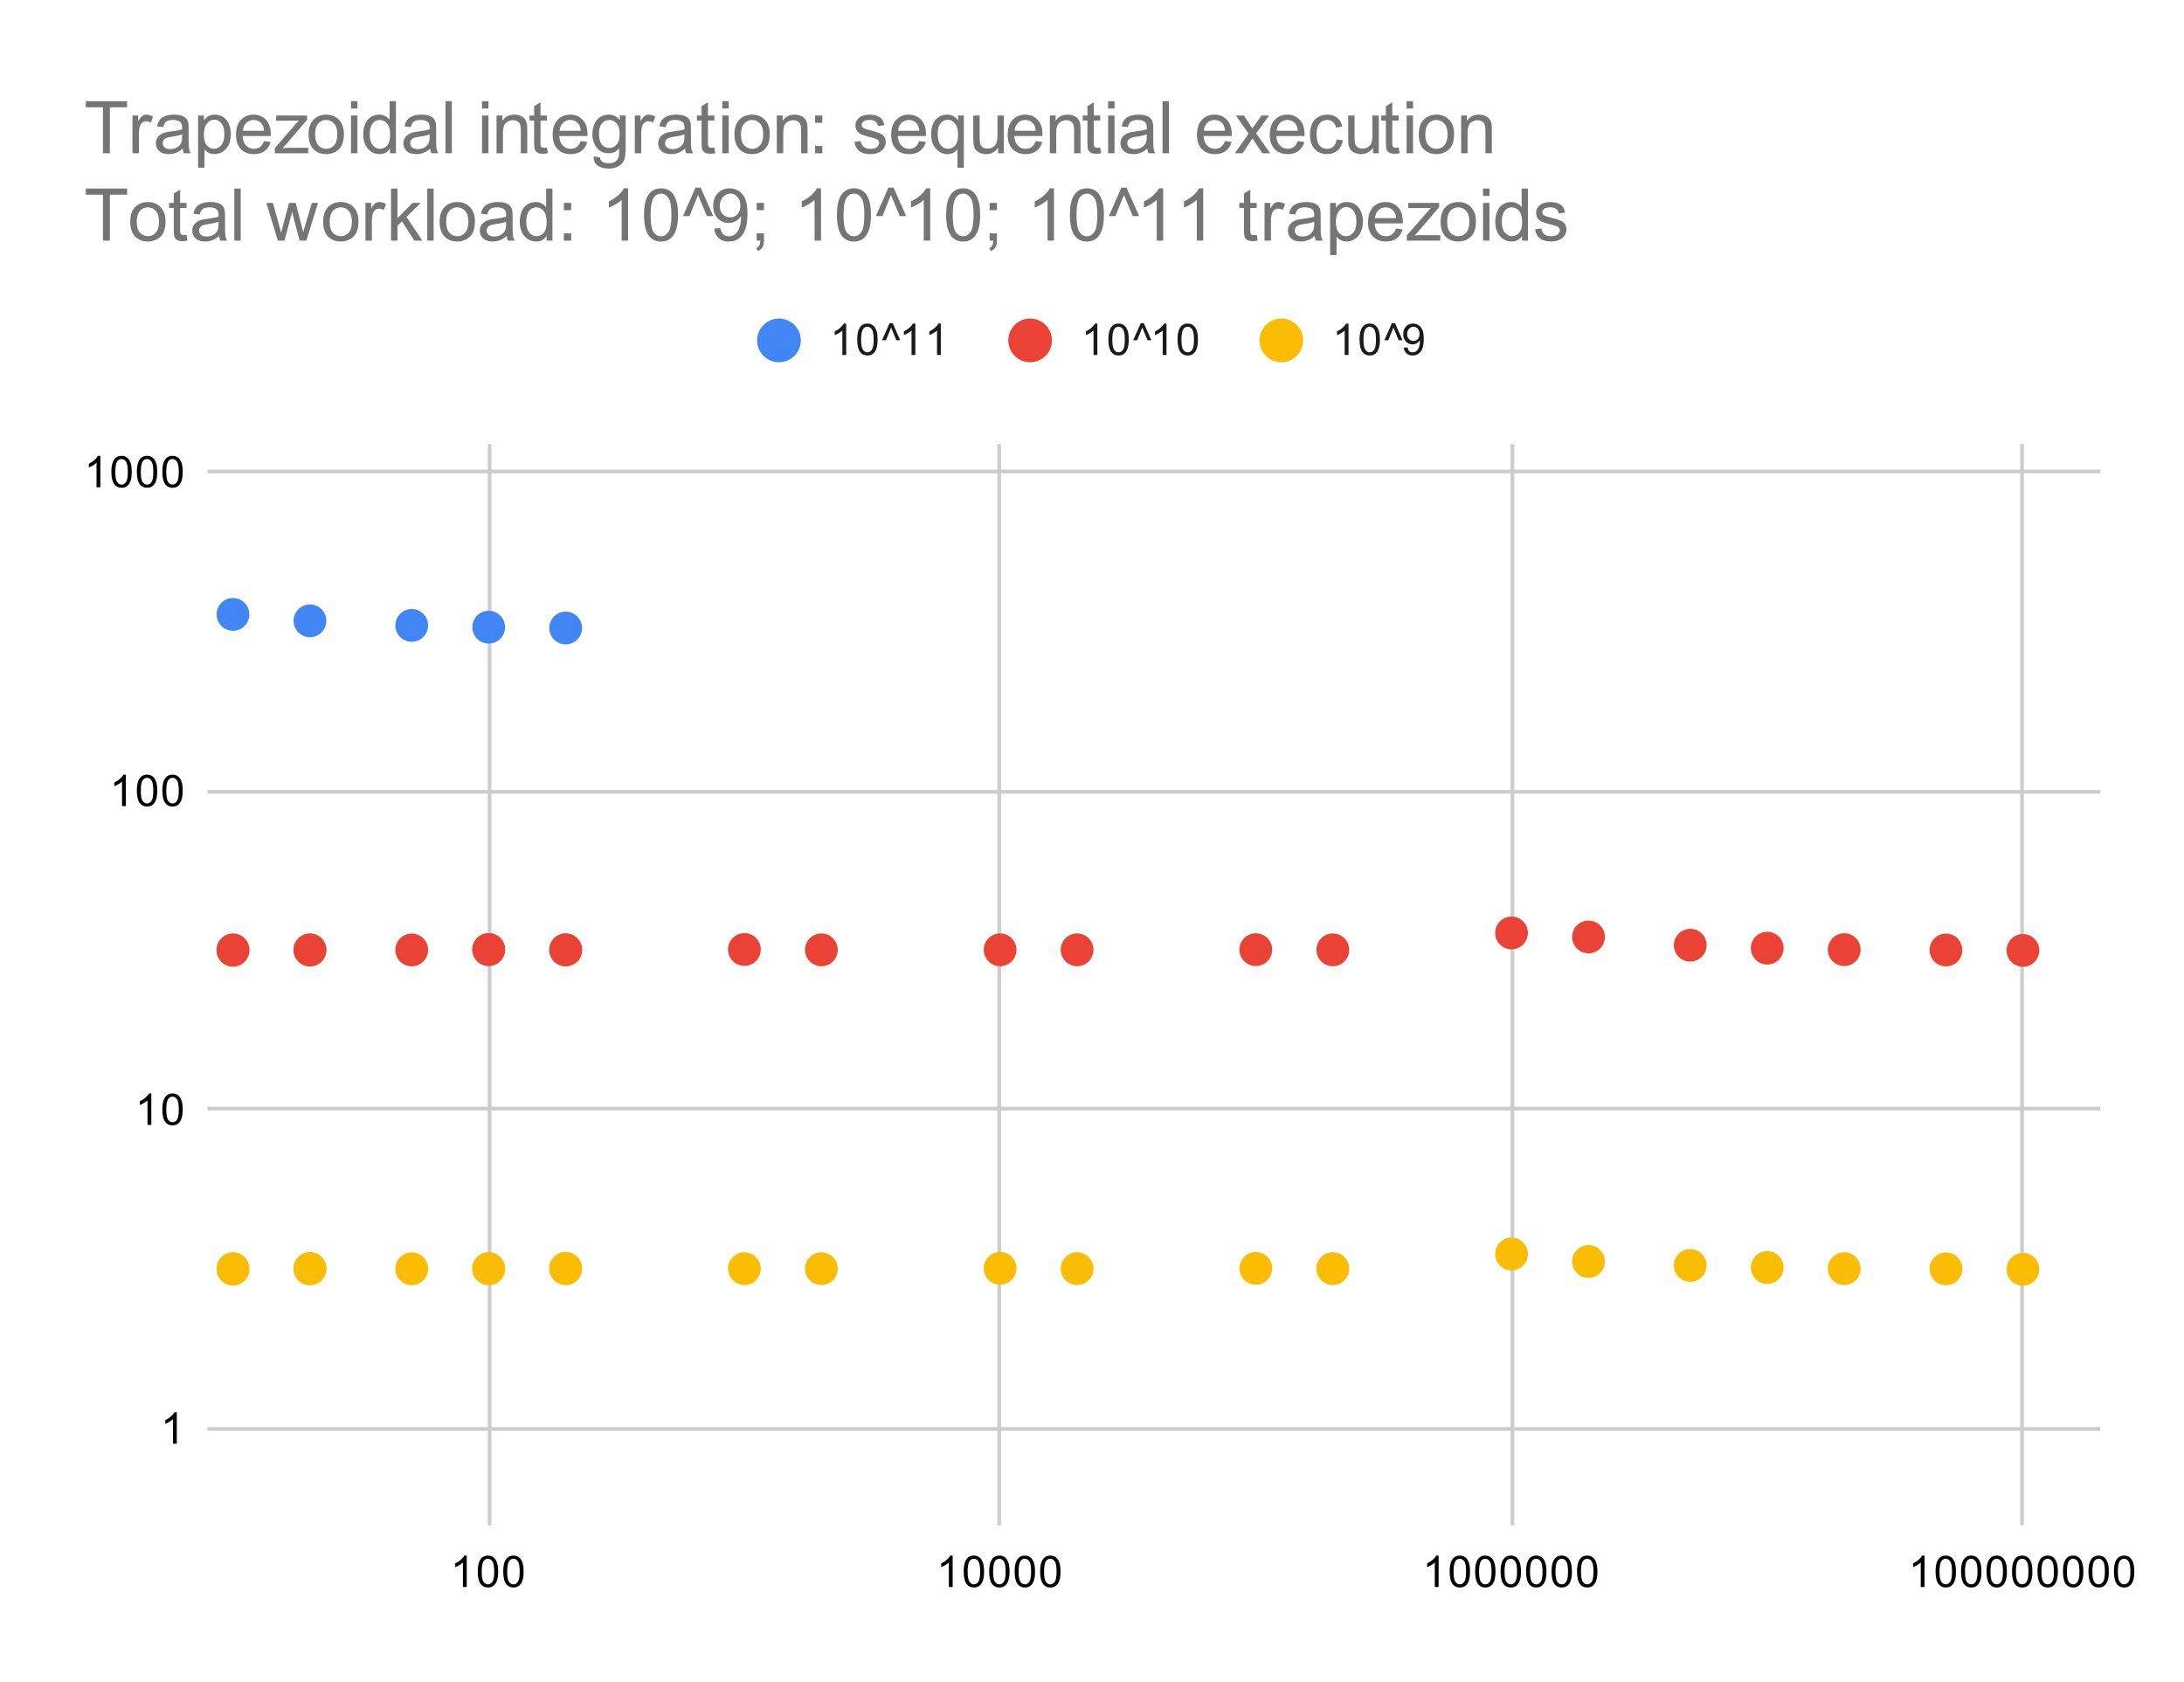 <svg version="1.1" viewBox="0.0 0.0 600.0 462.0" fill="none" stroke="none" stroke-linecap="square" stroke-miterlimit="10" width="600" height="462" xmlns:xlink="http://www.w3.org/1999/xlink" xmlns="http://www.w3.org/2000/svg"><path fill="#ffffff" d="M0 0L600.0 0L600.0 462.0L0 462.0L0 0Z" fill-rule="nonzero"/><path stroke="#cccccc" stroke-width="1.0" stroke-linecap="butt" d="M134.5 122.5L134.5 418.5" fill-rule="nonzero"/><path stroke="#cccccc" stroke-width="1.0" stroke-linecap="butt" d="M274.5 122.5L274.5 418.5" fill-rule="nonzero"/><path stroke="#cccccc" stroke-width="1.0" stroke-linecap="butt" d="M415.5 122.5L415.5 418.5" fill-rule="nonzero"/><path stroke="#cccccc" stroke-width="1.0" stroke-linecap="butt" d="M555.5 122.5L555.5 418.5" fill-rule="nonzero"/><path stroke="#cccccc" stroke-width="1.0" stroke-linecap="butt" d="M57.5 392.5L576.5 392.5" fill-rule="nonzero"/><path stroke="#cccccc" stroke-width="1.0" stroke-linecap="butt" d="M57.5 304.5L576.5 304.5" fill-rule="nonzero"/><path stroke="#cccccc" stroke-width="1.0" stroke-linecap="butt" d="M57.5 217.5L576.5 217.5" fill-rule="nonzero"/><path stroke="#cccccc" stroke-width="1.0" stroke-linecap="butt" d="M57.5 129.5L576.5 129.5" fill-rule="nonzero"/><clipPath id="id_0"><path d="M57.1 122.9L576.9 122.9L576.9 418.9L57.1 418.9L57.1 122.9Z" clip-rule="nonzero"/></clipPath><path fill="#4285f4" clip-path="url(#id_0)" d="M138.756 172.27C138.756 174.755 136.742 176.77 134.256 176.77C131.771 176.77 129.756 174.755 129.756 172.27C129.756 169.785 131.771 167.77 134.256 167.77C136.742 167.77 138.756 169.785 138.756 172.27Z" fill-rule="nonzero"/><path fill="#4285f4" clip-path="url(#id_0)" d="M68.507 168.761C68.507 171.246 66.492 173.261 64.007 173.261C61.522 173.261 59.507 171.246 59.507 168.761C59.507 166.275 61.522 164.261 64.007 164.261C66.492 164.261 68.507 166.275 68.507 168.761Z" fill-rule="nonzero"/><path fill="#4285f4" clip-path="url(#id_0)" d="M159.904 172.494C159.904 174.979 157.889 176.994 155.404 176.994C152.918 176.994 150.904 174.979 150.904 172.494C150.904 170.008 152.918 167.994 155.404 167.994C157.889 167.994 159.904 170.008 159.904 172.494Z" fill-rule="nonzero"/><path fill="#4285f4" clip-path="url(#id_0)" d="M89.654 170.526C89.654 173.011 87.639 175.026 85.154 175.026C82.669 175.026 80.654 173.011 80.654 170.526C80.654 168.04 82.669 166.026 85.154 166.026C87.639 166.026 89.654 168.04 89.654 170.526Z" fill-rule="nonzero"/><path fill="#4285f4" clip-path="url(#id_0)" d="M117.609 171.785C117.609 174.27 115.594 176.285 113.109 176.285C110.624 176.285 108.609 174.27 108.609 171.785C108.609 169.3 110.624 167.285 113.109 167.285C115.594 167.285 117.609 169.3 117.609 171.785Z" fill-rule="nonzero"/><path fill="#ea4335" clip-path="url(#id_0)" d="M138.756 260.811C138.756 263.297 136.742 265.311 134.256 265.311C131.771 265.311 129.756 263.297 129.756 260.811C129.756 258.326 131.771 256.311 134.256 256.311C136.742 256.311 138.756 258.326 138.756 260.811Z" fill-rule="nonzero"/><path fill="#ea4335" clip-path="url(#id_0)" d="M68.507 260.896C68.507 263.381 66.492 265.396 64.007 265.396C61.522 265.396 59.507 263.381 59.507 260.896C59.507 258.41 61.522 256.396 64.007 256.396C66.492 256.396 68.507 258.41 68.507 260.896Z" fill-rule="nonzero"/><path fill="#ea4335" clip-path="url(#id_0)" d="M159.904 260.896C159.904 263.381 157.889 265.396 155.404 265.396C152.918 265.396 150.904 263.381 150.904 260.896C150.904 258.411 152.918 256.396 155.404 256.396C157.889 256.396 159.904 258.411 159.904 260.896Z" fill-rule="nonzero"/><path fill="#ea4335" clip-path="url(#id_0)" d="M89.654 260.898C89.654 263.384 87.639 265.398 85.154 265.398C82.669 265.398 80.654 263.384 80.654 260.898C80.654 258.413 82.669 256.398 85.154 256.398C87.639 256.398 89.654 258.413 89.654 260.898Z" fill-rule="nonzero"/><path fill="#ea4335" clip-path="url(#id_0)" d="M117.609 260.926C117.609 263.412 115.594 265.426 113.109 265.426C110.624 265.426 108.609 263.412 108.609 260.926C108.609 258.441 110.624 256.426 113.109 256.426C115.594 256.426 117.609 258.441 117.609 260.926Z" fill-rule="nonzero"/><path fill="#ea4335" clip-path="url(#id_0)" d="M560.253 261.053C560.253 263.539 558.238 265.553 555.753 265.553C553.268 265.553 551.253 263.539 551.253 261.053C551.253 258.568 553.268 256.553 555.753 256.553C558.238 256.553 560.253 258.568 560.253 261.053Z" fill-rule="nonzero"/><path fill="#ea4335" clip-path="url(#id_0)" d="M490.003 260.429C490.003 262.914 487.989 264.929 485.503 264.929C483.018 264.929 481.003 262.914 481.003 260.429C481.003 257.944 483.018 255.929 485.503 255.929C487.989 255.929 490.003 257.944 490.003 260.429Z" fill-rule="nonzero"/><path fill="#ea4335" clip-path="url(#id_0)" d="M419.754 256.254C419.754 258.74 417.739 260.754 415.254 260.754C412.769 260.754 410.754 258.74 410.754 256.254C410.754 253.769 412.769 251.754 415.254 251.754C417.739 251.754 419.754 253.769 419.754 256.254Z" fill-rule="nonzero"/><path fill="#ea4335" clip-path="url(#id_0)" d="M349.505 260.849C349.505 263.334 347.49 265.349 345.005 265.349C342.519 265.349 340.505 263.334 340.505 260.849C340.505 258.364 342.519 256.349 345.005 256.349C347.49 256.349 349.505 258.364 349.505 260.849Z" fill-rule="nonzero"/><path fill="#ea4335" clip-path="url(#id_0)" d="M279.255 260.894C279.255 263.38 277.24 265.394 274.755 265.394C272.27 265.394 270.255 263.38 270.255 260.894C270.255 258.409 272.27 256.394 274.755 256.394C277.24 256.394 279.255 258.409 279.255 260.894Z" fill-rule="nonzero"/><path fill="#ea4335" clip-path="url(#id_0)" d="M209.006 260.804C209.006 263.289 206.991 265.304 204.506 265.304C202.021 265.304 200.006 263.289 200.006 260.804C200.006 258.318 202.021 256.304 204.506 256.304C206.991 256.304 209.006 258.318 209.006 260.804Z" fill-rule="nonzero"/><path fill="#ea4335" clip-path="url(#id_0)" d="M138.756 260.825C138.756 263.311 136.742 265.325 134.256 265.325C131.771 265.325 129.756 263.311 129.756 260.825C129.756 258.34 131.771 256.325 134.256 256.325C136.742 256.325 138.756 258.34 138.756 260.825Z" fill-rule="nonzero"/><path fill="#ea4335" clip-path="url(#id_0)" d="M68.507 261.028C68.507 263.513 66.492 265.528 64.007 265.528C61.522 265.528 59.507 263.513 59.507 261.028C59.507 258.542 61.522 256.528 64.007 256.528C66.492 256.528 68.507 258.542 68.507 261.028Z" fill-rule="nonzero"/><path fill="#ea4335" clip-path="url(#id_0)" d="M511.151 260.843C511.151 263.329 509.136 265.343 506.651 265.343C504.165 265.343 502.151 263.329 502.151 260.843C502.151 258.358 504.165 256.343 506.651 256.343C509.136 256.343 511.151 258.358 511.151 260.843Z" fill-rule="nonzero"/><path fill="#ea4335" clip-path="url(#id_0)" d="M440.901 257.358C440.901 259.843 438.886 261.858 436.401 261.858C433.916 261.858 431.901 259.843 431.901 257.358C431.901 254.873 433.916 252.858 436.401 252.858C438.886 252.858 440.901 254.873 440.901 257.358Z" fill-rule="nonzero"/><path fill="#ea4335" clip-path="url(#id_0)" d="M370.652 260.895C370.652 263.38 368.637 265.395 366.152 265.395C363.666 265.395 361.652 263.38 361.652 260.895C361.652 258.41 363.666 256.395 366.152 256.395C368.637 256.395 370.652 258.41 370.652 260.895Z" fill-rule="nonzero"/><path fill="#ea4335" clip-path="url(#id_0)" d="M300.402 260.895C300.402 263.38 298.388 265.395 295.902 265.395C293.417 265.395 291.402 263.38 291.402 260.895C291.402 258.409 293.417 256.395 295.902 256.395C298.388 256.395 300.402 258.409 300.402 260.895Z" fill-rule="nonzero"/><path fill="#ea4335" clip-path="url(#id_0)" d="M230.153 260.899C230.153 263.384 228.138 265.399 225.653 265.399C223.168 265.399 221.153 263.384 221.153 260.899C221.153 258.413 223.168 256.399 225.653 256.399C228.138 256.399 230.153 258.413 230.153 260.899Z" fill-rule="nonzero"/><path fill="#ea4335" clip-path="url(#id_0)" d="M159.904 260.907C159.904 263.392 157.889 265.407 155.404 265.407C152.918 265.407 150.904 263.392 150.904 260.907C150.904 258.421 152.918 256.407 155.404 256.407C157.889 256.407 159.904 258.421 159.904 260.907Z" fill-rule="nonzero"/><path fill="#ea4335" clip-path="url(#id_0)" d="M89.654 260.954C89.654 263.439 87.639 265.454 85.154 265.454C82.669 265.454 80.654 263.439 80.654 260.954C80.654 258.468 82.669 256.454 85.154 256.454C87.639 256.454 89.654 258.468 89.654 260.954Z" fill-rule="nonzero"/><path fill="#ea4335" clip-path="url(#id_0)" d="M539.106 260.935C539.106 263.421 537.091 265.435 534.606 265.435C532.12 265.435 530.106 263.421 530.106 260.935C530.106 258.45 532.12 256.435 534.606 256.435C537.091 256.435 539.106 258.45 539.106 260.935Z" fill-rule="nonzero"/><path fill="#ea4335" clip-path="url(#id_0)" d="M468.856 259.622C468.856 262.107 466.842 264.122 464.356 264.122C461.871 264.122 459.856 262.107 459.856 259.622C459.856 257.137 461.871 255.122 464.356 255.122C466.842 255.122 468.856 257.137 468.856 259.622Z" fill-rule="nonzero"/><path fill="#fbbc04" clip-path="url(#id_0)" d="M138.756 348.467C138.756 350.952 136.742 352.967 134.256 352.967C131.771 352.967 129.756 350.952 129.756 348.467C129.756 345.982 131.771 343.967 134.256 343.967C136.742 343.967 138.756 345.982 138.756 348.467Z" fill-rule="nonzero"/><path fill="#fbbc04" clip-path="url(#id_0)" d="M68.507 348.462C68.507 350.947 66.492 352.962 64.007 352.962C61.522 352.962 59.507 350.947 59.507 348.462C59.507 345.976 61.522 343.962 64.007 343.962C66.492 343.962 68.507 345.976 68.507 348.462Z" fill-rule="nonzero"/><path fill="#fbbc04" clip-path="url(#id_0)" d="M159.904 348.391C159.904 350.876 157.889 352.891 155.404 352.891C152.918 352.891 150.904 350.876 150.904 348.391C150.904 345.906 152.918 343.891 155.404 343.891C157.889 343.891 159.904 345.906 159.904 348.391Z" fill-rule="nonzero"/><path fill="#fbbc04" clip-path="url(#id_0)" d="M89.654 348.406C89.654 350.891 87.639 352.906 85.154 352.906C82.669 352.906 80.654 350.891 80.654 348.406C80.654 345.92 82.669 343.906 85.154 343.906C87.639 343.906 89.654 345.92 89.654 348.406Z" fill-rule="nonzero"/><path fill="#fbbc04" clip-path="url(#id_0)" d="M117.609 348.494C117.609 350.979 115.594 352.994 113.109 352.994C110.624 352.994 108.609 350.979 108.609 348.494C108.609 346.008 110.624 343.994 113.109 343.994C115.594 343.994 117.609 346.008 117.609 348.494Z" fill-rule="nonzero"/><path fill="#fbbc04" clip-path="url(#id_0)" d="M560.253 348.64C560.253 351.125 558.238 353.14 555.753 353.14C553.268 353.14 551.253 351.125 551.253 348.64C551.253 346.155 553.268 344.14 555.753 344.14C558.238 344.14 560.253 346.155 560.253 348.64Z" fill-rule="nonzero"/><path fill="#fbbc04" clip-path="url(#id_0)" d="M490.003 348.158C490.003 350.643 487.989 352.658 485.503 352.658C483.018 352.658 481.003 350.643 481.003 348.158C481.003 345.672 483.018 343.658 485.503 343.658C487.989 343.658 490.003 345.672 490.003 348.158Z" fill-rule="nonzero"/><path fill="#fbbc04" clip-path="url(#id_0)" d="M419.754 344.443C419.754 346.928 417.739 348.943 415.254 348.943C412.769 348.943 410.754 346.928 410.754 344.443C410.754 341.958 412.769 339.943 415.254 339.943C417.739 339.943 419.754 341.958 419.754 344.443Z" fill-rule="nonzero"/><path fill="#fbbc04" clip-path="url(#id_0)" d="M349.505 348.389C349.505 350.875 347.49 352.889 345.005 352.889C342.519 352.889 340.505 350.875 340.505 348.389C340.505 345.904 342.519 343.889 345.005 343.889C347.49 343.889 349.505 345.904 349.505 348.389Z" fill-rule="nonzero"/><path fill="#fbbc04" clip-path="url(#id_0)" d="M279.255 348.381C279.255 350.867 277.24 352.881 274.755 352.881C272.27 352.881 270.255 350.867 270.255 348.381C270.255 345.896 272.27 343.881 274.755 343.881C277.24 343.881 279.255 345.896 279.255 348.381Z" fill-rule="nonzero"/><path fill="#fbbc04" clip-path="url(#id_0)" d="M209.006 348.465C209.006 350.95 206.991 352.965 204.506 352.965C202.021 352.965 200.006 350.95 200.006 348.465C200.006 345.979 202.021 343.965 204.506 343.965C206.991 343.965 209.006 345.979 209.006 348.465Z" fill-rule="nonzero"/><path fill="#fbbc04" clip-path="url(#id_0)" d="M138.756 348.486C138.756 350.971 136.742 352.986 134.256 352.986C131.771 352.986 129.756 350.971 129.756 348.486C129.756 346.001 131.771 343.986 134.256 343.986C136.742 343.986 138.756 346.001 138.756 348.486Z" fill-rule="nonzero"/><path fill="#fbbc04" clip-path="url(#id_0)" d="M68.507 348.603C68.507 351.089 66.492 353.103 64.007 353.103C61.522 353.103 59.507 351.089 59.507 348.603C59.507 346.118 61.522 344.103 64.007 344.103C66.492 344.103 68.507 346.118 68.507 348.603Z" fill-rule="nonzero"/><path fill="#fbbc04" clip-path="url(#id_0)" d="M511.151 348.474C511.151 350.96 509.136 352.974 506.651 352.974C504.165 352.974 502.151 350.96 502.151 348.474C502.151 345.989 504.165 343.974 506.651 343.974C509.136 343.974 511.151 345.989 511.151 348.474Z" fill-rule="nonzero"/><path fill="#fbbc04" clip-path="url(#id_0)" d="M440.901 346.506C440.901 348.992 438.886 351.006 436.401 351.006C433.916 351.006 431.901 348.992 431.901 346.506C431.901 344.021 433.916 342.006 436.401 342.006C438.886 342.006 440.901 344.021 440.901 346.506Z" fill-rule="nonzero"/><path fill="#fbbc04" clip-path="url(#id_0)" d="M370.652 348.467C370.652 350.952 368.637 352.967 366.152 352.967C363.666 352.967 361.652 350.952 361.652 348.467C361.652 345.982 363.666 343.967 366.152 343.967C368.637 343.967 370.652 345.982 370.652 348.467Z" fill-rule="nonzero"/><path fill="#fbbc04" clip-path="url(#id_0)" d="M300.402 348.471C300.402 350.957 298.388 352.971 295.902 352.971C293.417 352.971 291.402 350.957 291.402 348.471C291.402 345.986 293.417 343.971 295.902 343.971C298.388 343.971 300.402 345.986 300.402 348.471Z" fill-rule="nonzero"/><path fill="#fbbc04" clip-path="url(#id_0)" d="M230.153 348.47C230.153 350.956 228.138 352.97 225.653 352.97C223.168 352.97 221.153 350.956 221.153 348.47C221.153 345.985 223.168 343.97 225.653 343.97C228.138 343.97 230.153 345.985 230.153 348.47Z" fill-rule="nonzero"/><path fill="#fbbc04" clip-path="url(#id_0)" d="M159.904 348.474C159.904 350.959 157.889 352.974 155.404 352.974C152.918 352.974 150.904 350.959 150.904 348.474C150.904 345.988 152.918 343.974 155.404 343.974C157.889 343.974 159.904 345.988 159.904 348.474Z" fill-rule="nonzero"/><path fill="#fbbc04" clip-path="url(#id_0)" d="M89.654 348.523C89.654 351.009 87.639 353.023 85.154 353.023C82.669 353.023 80.654 351.009 80.654 348.523C80.654 346.038 82.669 344.023 85.154 344.023C87.639 344.023 89.654 346.038 89.654 348.523Z" fill-rule="nonzero"/><path fill="#fbbc04" clip-path="url(#id_0)" d="M539.106 348.524C539.106 351.01 537.091 353.024 534.606 353.024C532.12 353.024 530.106 351.01 530.106 348.524C530.106 346.039 532.12 344.024 534.606 344.024C537.091 344.024 539.106 346.039 539.106 348.524Z" fill-rule="nonzero"/><path fill="#fbbc04" clip-path="url(#id_0)" d="M468.856 347.589C468.856 350.074 466.842 352.089 464.356 352.089C461.871 352.089 459.856 350.074 459.856 347.589C459.856 345.103 461.871 343.089 464.356 343.089C466.842 343.089 468.856 345.103 468.856 347.589Z" fill-rule="nonzero"/><path fill="#000000" d="M48.569 396.539L47.522 396.539L47.522 389.82Q47.131 390.18 46.506 390.555Q45.897 390.914 45.413 391.086L45.413 390.07Q46.288 389.649 46.944 389.07Q47.616 388.477 47.897 387.914L48.569 387.914L48.569 396.539Z" fill-rule="nonzero"/><path fill="#000000" d="M41.569 308.971L40.522 308.971L40.522 302.252Q40.131 302.611 39.506 302.986Q38.897 303.346 38.413 303.518L38.413 302.502Q39.288 302.08 39.944 301.502Q40.616 300.908 40.897 300.346L41.569 300.346L41.569 308.971ZM44.6 304.736Q44.6 303.205 44.913 302.283Q45.225 301.346 45.834 300.846Q46.459 300.346 47.397 300.346Q48.084 300.346 48.6 300.627Q49.131 300.908 49.475 301.44Q49.819 301.955 50.006 302.705Q50.194 303.455 50.194 304.736Q50.194 306.252 49.881 307.174Q49.584 308.096 48.959 308.611Q48.35 309.111 47.397 309.111Q46.163 309.111 45.444 308.221Q44.6 307.158 44.6 304.736ZM45.678 304.736Q45.678 306.846 46.178 307.549Q46.678 308.252 47.397 308.252Q48.131 308.252 48.616 307.549Q49.116 306.846 49.116 304.736Q49.116 302.611 48.616 301.924Q48.131 301.221 47.381 301.221Q46.663 301.221 46.225 301.83Q45.678 302.611 45.678 304.736Z" fill-rule="nonzero"/><path fill="#000000" d="M34.569 221.402L33.522 221.402L33.522 214.684Q33.131 215.043 32.506 215.418Q31.897 215.777 31.413 215.949L31.413 214.934Q32.288 214.512 32.944 213.934Q33.616 213.34 33.897 212.777L34.569 212.777L34.569 221.402ZM37.6 217.168Q37.6 215.637 37.913 214.715Q38.225 213.777 38.834 213.277Q39.459 212.777 40.397 212.777Q41.084 212.777 41.6 213.059Q42.131 213.34 42.475 213.871Q42.819 214.387 43.006 215.137Q43.194 215.887 43.194 217.168Q43.194 218.684 42.881 219.605Q42.584 220.527 41.959 221.043Q41.35 221.543 40.397 221.543Q39.163 221.543 38.444 220.652Q37.6 219.59 37.6 217.168ZM38.678 217.168Q38.678 219.277 39.178 219.98Q39.678 220.684 40.397 220.684Q41.131 220.684 41.616 219.98Q42.116 219.277 42.116 217.168Q42.116 215.043 41.616 214.355Q41.131 213.652 40.381 213.652Q39.663 213.652 39.225 214.262Q38.678 215.043 38.678 217.168ZM44.6 217.168Q44.6 215.637 44.913 214.715Q45.225 213.777 45.834 213.277Q46.459 212.777 47.397 212.777Q48.084 212.777 48.6 213.059Q49.131 213.34 49.475 213.871Q49.819 214.387 50.006 215.137Q50.194 215.887 50.194 217.168Q50.194 218.684 49.881 219.605Q49.584 220.527 48.959 221.043Q48.35 221.543 47.397 221.543Q46.163 221.543 45.444 220.652Q44.6 219.59 44.6 217.168ZM45.678 217.168Q45.678 219.277 46.178 219.98Q46.678 220.684 47.397 220.684Q48.131 220.684 48.616 219.98Q49.116 219.277 49.116 217.168Q49.116 215.043 48.616 214.355Q48.131 213.652 47.381 213.652Q46.663 213.652 46.225 214.262Q45.678 215.043 45.678 217.168Z" fill-rule="nonzero"/><path fill="#000000" d="M27.569 133.834L26.522 133.834L26.522 127.115Q26.131 127.474 25.506 127.849Q24.897 128.209 24.413 128.381L24.413 127.365Q25.288 126.943 25.944 126.365Q26.616 125.771 26.897 125.209L27.569 125.209L27.569 133.834ZM30.6 129.599Q30.6 128.068 30.913 127.146Q31.225 126.209 31.834 125.709Q32.459 125.209 33.397 125.209Q34.084 125.209 34.6 125.49Q35.131 125.771 35.475 126.303Q35.819 126.818 36.006 127.568Q36.194 128.318 36.194 129.599Q36.194 131.115 35.881 132.037Q35.584 132.959 34.959 133.474Q34.35 133.974 33.397 133.974Q32.163 133.974 31.444 133.084Q30.6 132.021 30.6 129.599ZM31.678 129.599Q31.678 131.709 32.178 132.412Q32.678 133.115 33.397 133.115Q34.131 133.115 34.616 132.412Q35.116 131.709 35.116 129.599Q35.116 127.474 34.616 126.787Q34.131 126.084 33.381 126.084Q32.663 126.084 32.225 126.693Q31.678 127.474 31.678 129.599ZM37.6 129.599Q37.6 128.068 37.913 127.146Q38.225 126.209 38.834 125.709Q39.459 125.209 40.397 125.209Q41.084 125.209 41.6 125.49Q42.131 125.771 42.475 126.303Q42.819 126.818 43.006 127.568Q43.194 128.318 43.194 129.599Q43.194 131.115 42.881 132.037Q42.584 132.959 41.959 133.474Q41.35 133.974 40.397 133.974Q39.163 133.974 38.444 133.084Q37.6 132.021 37.6 129.599ZM38.678 129.599Q38.678 131.709 39.178 132.412Q39.678 133.115 40.397 133.115Q41.131 133.115 41.616 132.412Q42.116 131.709 42.116 129.599Q42.116 127.474 41.616 126.787Q41.131 126.084 40.381 126.084Q39.663 126.084 39.225 126.693Q38.678 127.474 38.678 129.599ZM44.6 129.599Q44.6 128.068 44.913 127.146Q45.225 126.209 45.834 125.709Q46.459 125.209 47.397 125.209Q48.084 125.209 48.6 125.49Q49.131 125.771 49.475 126.303Q49.819 126.818 50.006 127.568Q50.194 128.318 50.194 129.599Q50.194 131.115 49.881 132.037Q49.584 132.959 48.959 133.474Q48.35 133.974 47.397 133.974Q46.163 133.974 45.444 133.084Q44.6 132.021 44.6 129.599ZM45.678 129.599Q45.678 131.709 46.178 132.412Q46.678 133.115 47.397 133.115Q48.131 133.115 48.616 132.412Q49.116 131.709 49.116 129.599Q49.116 127.474 48.616 126.787Q48.131 126.084 47.381 126.084Q46.663 126.084 46.225 126.693Q45.678 127.474 45.678 129.599Z" fill-rule="nonzero"/><path fill="#000000" d="M128.225 435.9L127.178 435.9L127.178 429.181Q126.788 429.541 126.163 429.916Q125.553 430.275 125.069 430.447L125.069 429.431Q125.944 429.009 126.6 428.431Q127.272 427.837 127.553 427.275L128.225 427.275L128.225 435.9ZM131.256 431.666Q131.256 430.134 131.569 429.212Q131.881 428.275 132.491 427.775Q133.116 427.275 134.053 427.275Q134.741 427.275 135.256 427.556Q135.788 427.837 136.131 428.369Q136.475 428.884 136.663 429.634Q136.85 430.384 136.85 431.666Q136.85 433.181 136.538 434.103Q136.241 435.025 135.616 435.541Q135.006 436.041 134.053 436.041Q132.819 436.041 132.1 435.15Q131.256 434.087 131.256 431.666ZM132.335 431.666Q132.335 433.775 132.835 434.478Q133.335 435.181 134.053 435.181Q134.788 435.181 135.272 434.478Q135.772 433.775 135.772 431.666Q135.772 429.541 135.272 428.853Q134.788 428.15 134.038 428.15Q133.319 428.15 132.881 428.759Q132.335 429.541 132.335 431.666ZM138.256 431.666Q138.256 430.134 138.569 429.212Q138.881 428.275 139.491 427.775Q140.116 427.275 141.053 427.275Q141.741 427.275 142.256 427.556Q142.788 427.837 143.131 428.369Q143.475 428.884 143.663 429.634Q143.85 430.384 143.85 431.666Q143.85 433.181 143.538 434.103Q143.241 435.025 142.616 435.541Q142.006 436.041 141.053 436.041Q139.819 436.041 139.1 435.15Q138.256 434.087 138.256 431.666ZM139.335 431.666Q139.335 433.775 139.835 434.478Q140.335 435.181 141.053 435.181Q141.788 435.181 142.272 434.478Q142.772 433.775 142.772 431.666Q142.772 429.541 142.272 428.853Q141.788 428.15 141.038 428.15Q140.319 428.15 139.881 428.759Q139.335 429.541 139.335 431.666Z" fill-rule="nonzero"/><path fill="#000000" d="M261.724 435.9L260.677 435.9L260.677 429.181Q260.286 429.541 259.661 429.916Q259.052 430.275 258.568 430.447L258.568 429.431Q259.443 429.009 260.099 428.431Q260.771 427.837 261.052 427.275L261.724 427.275L261.724 435.9ZM264.755 431.666Q264.755 430.134 265.068 429.212Q265.38 428.275 265.99 427.775Q266.615 427.275 267.552 427.275Q268.24 427.275 268.755 427.556Q269.286 427.837 269.63 428.369Q269.974 428.884 270.161 429.634Q270.349 430.384 270.349 431.666Q270.349 433.181 270.036 434.103Q269.74 435.025 269.115 435.541Q268.505 436.041 267.552 436.041Q266.318 436.041 265.599 435.15Q264.755 434.087 264.755 431.666ZM265.833 431.666Q265.833 433.775 266.333 434.478Q266.833 435.181 267.552 435.181Q268.286 435.181 268.771 434.478Q269.271 433.775 269.271 431.666Q269.271 429.541 268.771 428.853Q268.286 428.15 267.536 428.15Q266.818 428.15 266.38 428.759Q265.833 429.541 265.833 431.666ZM271.755 431.666Q271.755 430.134 272.068 429.212Q272.38 428.275 272.99 427.775Q273.615 427.275 274.552 427.275Q275.24 427.275 275.755 427.556Q276.286 427.837 276.63 428.369Q276.974 428.884 277.161 429.634Q277.349 430.384 277.349 431.666Q277.349 433.181 277.036 434.103Q276.74 435.025 276.115 435.541Q275.505 436.041 274.552 436.041Q273.318 436.041 272.599 435.15Q271.755 434.087 271.755 431.666ZM272.833 431.666Q272.833 433.775 273.333 434.478Q273.833 435.181 274.552 435.181Q275.286 435.181 275.771 434.478Q276.271 433.775 276.271 431.666Q276.271 429.541 275.771 428.853Q275.286 428.15 274.536 428.15Q273.818 428.15 273.38 428.759Q272.833 429.541 272.833 431.666ZM278.755 431.666Q278.755 430.134 279.068 429.212Q279.38 428.275 279.99 427.775Q280.615 427.275 281.552 427.275Q282.24 427.275 282.755 427.556Q283.286 427.837 283.63 428.369Q283.974 428.884 284.161 429.634Q284.349 430.384 284.349 431.666Q284.349 433.181 284.036 434.103Q283.74 435.025 283.115 435.541Q282.505 436.041 281.552 436.041Q280.318 436.041 279.599 435.15Q278.755 434.087 278.755 431.666ZM279.833 431.666Q279.833 433.775 280.333 434.478Q280.833 435.181 281.552 435.181Q282.286 435.181 282.771 434.478Q283.271 433.775 283.271 431.666Q283.271 429.541 282.771 428.853Q282.286 428.15 281.536 428.15Q280.818 428.15 280.38 428.759Q279.833 429.541 279.833 431.666ZM285.755 431.666Q285.755 430.134 286.068 429.212Q286.38 428.275 286.99 427.775Q287.615 427.275 288.552 427.275Q289.24 427.275 289.755 427.556Q290.286 427.837 290.63 428.369Q290.974 428.884 291.161 429.634Q291.349 430.384 291.349 431.666Q291.349 433.181 291.036 434.103Q290.74 435.025 290.115 435.541Q289.505 436.041 288.552 436.041Q287.318 436.041 286.599 435.15Q285.755 434.087 285.755 431.666ZM286.833 431.666Q286.833 433.775 287.333 434.478Q287.833 435.181 288.552 435.181Q289.286 435.181 289.771 434.478Q290.271 433.775 290.271 431.666Q290.271 429.541 289.771 428.853Q289.286 428.15 288.536 428.15Q287.818 428.15 287.38 428.759Q286.833 429.541 286.833 431.666Z" fill-rule="nonzero"/><path fill="#000000" d="M395.223 435.9L394.176 435.9L394.176 429.181Q393.785 429.541 393.16 429.916Q392.551 430.275 392.067 430.447L392.067 429.431Q392.942 429.009 393.598 428.431Q394.27 427.837 394.551 427.275L395.223 427.275L395.223 435.9ZM398.254 431.666Q398.254 430.134 398.567 429.212Q398.879 428.275 399.488 427.775Q400.113 427.275 401.051 427.275Q401.738 427.275 402.254 427.556Q402.785 427.837 403.129 428.369Q403.473 428.884 403.66 429.634Q403.848 430.384 403.848 431.666Q403.848 433.181 403.535 434.103Q403.238 435.025 402.613 435.541Q402.004 436.041 401.051 436.041Q399.817 436.041 399.098 435.15Q398.254 434.087 398.254 431.666ZM399.332 431.666Q399.332 433.775 399.832 434.478Q400.332 435.181 401.051 435.181Q401.785 435.181 402.27 434.478Q402.77 433.775 402.77 431.666Q402.77 429.541 402.27 428.853Q401.785 428.15 401.035 428.15Q400.317 428.15 399.879 428.759Q399.332 429.541 399.332 431.666ZM405.254 431.666Q405.254 430.134 405.567 429.212Q405.879 428.275 406.488 427.775Q407.113 427.275 408.051 427.275Q408.738 427.275 409.254 427.556Q409.785 427.837 410.129 428.369Q410.473 428.884 410.66 429.634Q410.848 430.384 410.848 431.666Q410.848 433.181 410.535 434.103Q410.238 435.025 409.613 435.541Q409.004 436.041 408.051 436.041Q406.817 436.041 406.098 435.15Q405.254 434.087 405.254 431.666ZM406.332 431.666Q406.332 433.775 406.832 434.478Q407.332 435.181 408.051 435.181Q408.785 435.181 409.27 434.478Q409.77 433.775 409.77 431.666Q409.77 429.541 409.27 428.853Q408.785 428.15 408.035 428.15Q407.317 428.15 406.879 428.759Q406.332 429.541 406.332 431.666ZM412.254 431.666Q412.254 430.134 412.567 429.212Q412.879 428.275 413.488 427.775Q414.113 427.275 415.051 427.275Q415.738 427.275 416.254 427.556Q416.785 427.837 417.129 428.369Q417.473 428.884 417.66 429.634Q417.848 430.384 417.848 431.666Q417.848 433.181 417.535 434.103Q417.238 435.025 416.613 435.541Q416.004 436.041 415.051 436.041Q413.817 436.041 413.098 435.15Q412.254 434.087 412.254 431.666ZM413.332 431.666Q413.332 433.775 413.832 434.478Q414.332 435.181 415.051 435.181Q415.785 435.181 416.27 434.478Q416.77 433.775 416.77 431.666Q416.77 429.541 416.27 428.853Q415.785 428.15 415.035 428.15Q414.317 428.15 413.879 428.759Q413.332 429.541 413.332 431.666ZM419.254 431.666Q419.254 430.134 419.567 429.212Q419.879 428.275 420.488 427.775Q421.113 427.275 422.051 427.275Q422.738 427.275 423.254 427.556Q423.785 427.837 424.129 428.369Q424.473 428.884 424.66 429.634Q424.848 430.384 424.848 431.666Q424.848 433.181 424.535 434.103Q424.238 435.025 423.613 435.541Q423.004 436.041 422.051 436.041Q420.817 436.041 420.098 435.15Q419.254 434.087 419.254 431.666ZM420.332 431.666Q420.332 433.775 420.832 434.478Q421.332 435.181 422.051 435.181Q422.785 435.181 423.27 434.478Q423.77 433.775 423.77 431.666Q423.77 429.541 423.27 428.853Q422.785 428.15 422.035 428.15Q421.317 428.15 420.879 428.759Q420.332 429.541 420.332 431.666ZM426.254 431.666Q426.254 430.134 426.567 429.212Q426.879 428.275 427.488 427.775Q428.113 427.275 429.051 427.275Q429.738 427.275 430.254 427.556Q430.785 427.837 431.129 428.369Q431.473 428.884 431.66 429.634Q431.848 430.384 431.848 431.666Q431.848 433.181 431.535 434.103Q431.238 435.025 430.613 435.541Q430.004 436.041 429.051 436.041Q427.817 436.041 427.098 435.15Q426.254 434.087 426.254 431.666ZM427.332 431.666Q427.332 433.775 427.832 434.478Q428.332 435.181 429.051 435.181Q429.785 435.181 430.27 434.478Q430.77 433.775 430.77 431.666Q430.77 429.541 430.27 428.853Q429.785 428.15 429.035 428.15Q428.317 428.15 427.879 428.759Q427.332 429.541 427.332 431.666ZM433.254 431.666Q433.254 430.134 433.567 429.212Q433.879 428.275 434.488 427.775Q435.113 427.275 436.051 427.275Q436.738 427.275 437.254 427.556Q437.785 427.837 438.129 428.369Q438.473 428.884 438.66 429.634Q438.848 430.384 438.848 431.666Q438.848 433.181 438.535 434.103Q438.238 435.025 437.613 435.541Q437.004 436.041 436.051 436.041Q434.817 436.041 434.098 435.15Q433.254 434.087 433.254 431.666ZM434.332 431.666Q434.332 433.775 434.832 434.478Q435.332 435.181 436.051 435.181Q436.785 435.181 437.27 434.478Q437.77 433.775 437.77 431.666Q437.77 429.541 437.27 428.853Q436.785 428.15 436.035 428.15Q435.317 428.15 434.879 428.759Q434.332 429.541 434.332 431.666Z" fill-rule="nonzero"/><path fill="#000000" d="M528.722 435.9L527.675 435.9L527.675 429.181Q527.284 429.541 526.659 429.916Q526.05 430.275 525.565 430.447L525.565 429.431Q526.44 429.009 527.097 428.431Q527.768 427.837 528.05 427.275L528.722 427.275L528.722 435.9ZM531.753 431.666Q531.753 430.134 532.065 429.212Q532.378 428.275 532.987 427.775Q533.612 427.275 534.55 427.275Q535.237 427.275 535.753 427.556Q536.284 427.837 536.628 428.369Q536.972 428.884 537.159 429.634Q537.347 430.384 537.347 431.666Q537.347 433.181 537.034 434.103Q536.737 435.025 536.112 435.541Q535.503 436.041 534.55 436.041Q533.315 436.041 532.597 435.15Q531.753 434.087 531.753 431.666ZM532.831 431.666Q532.831 433.775 533.331 434.478Q533.831 435.181 534.55 435.181Q535.284 435.181 535.768 434.478Q536.268 433.775 536.268 431.666Q536.268 429.541 535.768 428.853Q535.284 428.15 534.534 428.15Q533.815 428.15 533.378 428.759Q532.831 429.541 532.831 431.666ZM538.753 431.666Q538.753 430.134 539.065 429.212Q539.378 428.275 539.987 427.775Q540.612 427.275 541.55 427.275Q542.237 427.275 542.753 427.556Q543.284 427.837 543.628 428.369Q543.972 428.884 544.159 429.634Q544.347 430.384 544.347 431.666Q544.347 433.181 544.034 434.103Q543.737 435.025 543.112 435.541Q542.503 436.041 541.55 436.041Q540.315 436.041 539.597 435.15Q538.753 434.087 538.753 431.666ZM539.831 431.666Q539.831 433.775 540.331 434.478Q540.831 435.181 541.55 435.181Q542.284 435.181 542.768 434.478Q543.268 433.775 543.268 431.666Q543.268 429.541 542.768 428.853Q542.284 428.15 541.534 428.15Q540.815 428.15 540.378 428.759Q539.831 429.541 539.831 431.666ZM545.753 431.666Q545.753 430.134 546.065 429.212Q546.378 428.275 546.987 427.775Q547.612 427.275 548.55 427.275Q549.237 427.275 549.753 427.556Q550.284 427.837 550.628 428.369Q550.972 428.884 551.159 429.634Q551.347 430.384 551.347 431.666Q551.347 433.181 551.034 434.103Q550.737 435.025 550.112 435.541Q549.503 436.041 548.55 436.041Q547.315 436.041 546.597 435.15Q545.753 434.087 545.753 431.666ZM546.831 431.666Q546.831 433.775 547.331 434.478Q547.831 435.181 548.55 435.181Q549.284 435.181 549.768 434.478Q550.268 433.775 550.268 431.666Q550.268 429.541 549.768 428.853Q549.284 428.15 548.534 428.15Q547.815 428.15 547.378 428.759Q546.831 429.541 546.831 431.666ZM552.753 431.666Q552.753 430.134 553.065 429.212Q553.378 428.275 553.987 427.775Q554.612 427.275 555.55 427.275Q556.237 427.275 556.753 427.556Q557.284 427.837 557.628 428.369Q557.972 428.884 558.159 429.634Q558.347 430.384 558.347 431.666Q558.347 433.181 558.034 434.103Q557.737 435.025 557.112 435.541Q556.503 436.041 555.55 436.041Q554.315 436.041 553.597 435.15Q552.753 434.087 552.753 431.666ZM553.831 431.666Q553.831 433.775 554.331 434.478Q554.831 435.181 555.55 435.181Q556.284 435.181 556.768 434.478Q557.268 433.775 557.268 431.666Q557.268 429.541 556.768 428.853Q556.284 428.15 555.534 428.15Q554.815 428.15 554.378 428.759Q553.831 429.541 553.831 431.666ZM559.753 431.666Q559.753 430.134 560.065 429.212Q560.378 428.275 560.987 427.775Q561.612 427.275 562.55 427.275Q563.237 427.275 563.753 427.556Q564.284 427.837 564.628 428.369Q564.972 428.884 565.159 429.634Q565.347 430.384 565.347 431.666Q565.347 433.181 565.034 434.103Q564.737 435.025 564.112 435.541Q563.503 436.041 562.55 436.041Q561.315 436.041 560.597 435.15Q559.753 434.087 559.753 431.666ZM560.831 431.666Q560.831 433.775 561.331 434.478Q561.831 435.181 562.55 435.181Q563.284 435.181 563.768 434.478Q564.268 433.775 564.268 431.666Q564.268 429.541 563.768 428.853Q563.284 428.15 562.534 428.15Q561.815 428.15 561.378 428.759Q560.831 429.541 560.831 431.666ZM566.753 431.666Q566.753 430.134 567.065 429.212Q567.378 428.275 567.987 427.775Q568.612 427.275 569.55 427.275Q570.237 427.275 570.753 427.556Q571.284 427.837 571.628 428.369Q571.972 428.884 572.159 429.634Q572.347 430.384 572.347 431.666Q572.347 433.181 572.034 434.103Q571.737 435.025 571.112 435.541Q570.503 436.041 569.55 436.041Q568.315 436.041 567.597 435.15Q566.753 434.087 566.753 431.666ZM567.831 431.666Q567.831 433.775 568.331 434.478Q568.831 435.181 569.55 435.181Q570.284 435.181 570.768 434.478Q571.268 433.775 571.268 431.666Q571.268 429.541 570.768 428.853Q570.284 428.15 569.534 428.15Q568.815 428.15 568.378 428.759Q567.831 429.541 567.831 431.666ZM573.753 431.666Q573.753 430.134 574.065 429.212Q574.378 428.275 574.987 427.775Q575.612 427.275 576.55 427.275Q577.237 427.275 577.753 427.556Q578.284 427.837 578.628 428.369Q578.972 428.884 579.159 429.634Q579.347 430.384 579.347 431.666Q579.347 433.181 579.034 434.103Q578.737 435.025 578.112 435.541Q577.503 436.041 576.55 436.041Q575.315 436.041 574.597 435.15Q573.753 434.087 573.753 431.666ZM574.831 431.666Q574.831 433.775 575.331 434.478Q575.831 435.181 576.55 435.181Q577.284 435.181 577.768 434.478Q578.268 433.775 578.268 431.666Q578.268 429.541 577.768 428.853Q577.284 428.15 576.534 428.15Q575.815 428.15 575.378 428.759Q574.831 429.541 574.831 431.666ZM580.753 431.666Q580.753 430.134 581.065 429.212Q581.378 428.275 581.987 427.775Q582.612 427.275 583.55 427.275Q584.237 427.275 584.753 427.556Q585.284 427.837 585.628 428.369Q585.972 428.884 586.159 429.634Q586.347 430.384 586.347 431.666Q586.347 433.181 586.034 434.103Q585.737 435.025 585.112 435.541Q584.503 436.041 583.55 436.041Q582.315 436.041 581.597 435.15Q580.753 434.087 580.753 431.666ZM581.831 431.666Q581.831 433.775 582.331 434.478Q582.831 435.181 583.55 435.181Q584.284 435.181 584.768 434.478Q585.268 433.775 585.268 431.666Q585.268 429.541 584.768 428.853Q584.284 428.15 583.534 428.15Q582.815 428.15 582.378 428.759Q581.831 429.541 581.831 431.666Z" fill-rule="nonzero"/><path fill="#4285f4" d="M220.0 93.5C220.0 96.814 217.314 99.5 214.0 99.5C210.686 99.5 208.0 96.814 208.0 93.5C208.0 90.186 210.686 87.5 214.0 87.5C217.314 87.5 220.0 90.186 220.0 93.5Z" fill-rule="nonzero"/><path fill="#1a1a1a" d="M232.469 97.5L231.422 97.5L231.422 90.781Q231.031 91.141 230.406 91.516Q229.797 91.875 229.312 92.047L229.312 91.031Q230.188 90.609 230.844 90.031Q231.516 89.438 231.797 88.875L232.469 88.875L232.469 97.5ZM235.5 93.266Q235.5 91.734 235.812 90.812Q236.125 89.875 236.734 89.375Q237.359 88.875 238.297 88.875Q238.984 88.875 239.5 89.156Q240.031 89.438 240.375 89.969Q240.719 90.484 240.906 91.234Q241.094 91.984 241.094 93.266Q241.094 94.781 240.781 95.703Q240.484 96.625 239.859 97.141Q239.25 97.641 238.297 97.641Q237.062 97.641 236.344 96.75Q235.5 95.688 235.5 93.266ZM236.578 93.266Q236.578 95.375 237.078 96.078Q237.578 96.781 238.297 96.781Q239.031 96.781 239.516 96.078Q240.016 95.375 240.016 93.266Q240.016 91.141 239.516 90.453Q239.031 89.75 238.281 89.75Q237.562 89.75 237.125 90.359Q236.578 91.141 236.578 93.266ZM243.406 93.453L242.312 93.453L244.391 88.766L245.234 88.766L247.312 93.453L246.25 93.453L244.812 89.953L243.406 93.453ZM251.469 97.5L250.422 97.5L250.422 90.781Q250.031 91.141 249.406 91.516Q248.797 91.875 248.312 92.047L248.312 91.031Q249.188 90.609 249.844 90.031Q250.516 89.438 250.797 88.875L251.469 88.875L251.469 97.5ZM258.469 97.5L257.422 97.5L257.422 90.781Q257.031 91.141 256.406 91.516Q255.797 91.875 255.312 92.047L255.312 91.031Q256.188 90.609 256.844 90.031Q257.516 89.438 257.797 88.875L258.469 88.875L258.469 97.5Z" fill-rule="nonzero"/><path fill="#ea4335" d="M289.0 93.5C289.0 96.814 286.314 99.5 283.0 99.5C279.686 99.5 277.0 96.814 277.0 93.5C277.0 90.186 279.686 87.5 283.0 87.5C286.314 87.5 289.0 90.186 289.0 93.5Z" fill-rule="nonzero"/><path fill="#1a1a1a" d="M301.469 97.5L300.422 97.5L300.422 90.781Q300.031 91.141 299.406 91.516Q298.797 91.875 298.312 92.047L298.312 91.031Q299.188 90.609 299.844 90.031Q300.516 89.438 300.797 88.875L301.469 88.875L301.469 97.5ZM304.5 93.266Q304.5 91.734 304.812 90.812Q305.125 89.875 305.734 89.375Q306.359 88.875 307.297 88.875Q307.984 88.875 308.5 89.156Q309.031 89.438 309.375 89.969Q309.719 90.484 309.906 91.234Q310.094 91.984 310.094 93.266Q310.094 94.781 309.781 95.703Q309.484 96.625 308.859 97.141Q308.25 97.641 307.297 97.641Q306.062 97.641 305.344 96.75Q304.5 95.688 304.5 93.266ZM305.578 93.266Q305.578 95.375 306.078 96.078Q306.578 96.781 307.297 96.781Q308.031 96.781 308.516 96.078Q309.016 95.375 309.016 93.266Q309.016 91.141 308.516 90.453Q308.031 89.75 307.281 89.75Q306.562 89.75 306.125 90.359Q305.578 91.141 305.578 93.266ZM312.406 93.453L311.312 93.453L313.391 88.766L314.234 88.766L316.312 93.453L315.25 93.453L313.812 89.953L312.406 93.453ZM320.469 97.5L319.422 97.5L319.422 90.781Q319.031 91.141 318.406 91.516Q317.797 91.875 317.312 92.047L317.312 91.031Q318.188 90.609 318.844 90.031Q319.516 89.438 319.797 88.875L320.469 88.875L320.469 97.5ZM323.5 93.266Q323.5 91.734 323.812 90.812Q324.125 89.875 324.734 89.375Q325.359 88.875 326.297 88.875Q326.984 88.875 327.5 89.156Q328.031 89.438 328.375 89.969Q328.719 90.484 328.906 91.234Q329.094 91.984 329.094 93.266Q329.094 94.781 328.781 95.703Q328.484 96.625 327.859 97.141Q327.25 97.641 326.297 97.641Q325.062 97.641 324.344 96.75Q323.5 95.688 323.5 93.266ZM324.578 93.266Q324.578 95.375 325.078 96.078Q325.578 96.781 326.297 96.781Q327.031 96.781 327.516 96.078Q328.016 95.375 328.016 93.266Q328.016 91.141 327.516 90.453Q327.031 89.75 326.281 89.75Q325.562 89.75 325.125 90.359Q324.578 91.141 324.578 93.266Z" fill-rule="nonzero"/><path fill="#fbbc04" d="M358.0 93.5C358.0 96.814 355.314 99.5 352.0 99.5C348.686 99.5 346.0 96.814 346.0 93.5C346.0 90.186 348.686 87.5 352.0 87.5C355.314 87.5 358.0 90.186 358.0 93.5Z" fill-rule="nonzero"/><path fill="#1a1a1a" d="M370.469 97.5L369.422 97.5L369.422 90.781Q369.031 91.141 368.406 91.516Q367.797 91.875 367.312 92.047L367.312 91.031Q368.188 90.609 368.844 90.031Q369.516 89.438 369.797 88.875L370.469 88.875L370.469 97.5ZM373.5 93.266Q373.5 91.734 373.812 90.812Q374.125 89.875 374.734 89.375Q375.359 88.875 376.297 88.875Q376.984 88.875 377.5 89.156Q378.031 89.438 378.375 89.969Q378.719 90.484 378.906 91.234Q379.094 91.984 379.094 93.266Q379.094 94.781 378.781 95.703Q378.484 96.625 377.859 97.141Q377.25 97.641 376.297 97.641Q375.062 97.641 374.344 96.75Q373.5 95.688 373.5 93.266ZM374.578 93.266Q374.578 95.375 375.078 96.078Q375.578 96.781 376.297 96.781Q377.031 96.781 377.516 96.078Q378.016 95.375 378.016 93.266Q378.016 91.141 377.516 90.453Q377.031 89.75 376.281 89.75Q375.562 89.75 375.125 90.359Q374.578 91.141 374.578 93.266ZM381.406 93.453L380.312 93.453L382.391 88.766L383.234 88.766L385.312 93.453L384.25 93.453L382.812 89.953L381.406 93.453ZM385.656 95.516L386.672 95.422Q386.797 96.141 387.156 96.469Q387.531 96.781 388.094 96.781Q388.578 96.781 388.938 96.562Q389.312 96.328 389.547 95.969Q389.781 95.594 389.938 94.969Q390.094 94.328 390.094 93.672Q390.094 93.594 390.094 93.453Q389.781 93.953 389.234 94.281Q388.688 94.594 388.047 94.594Q386.969 94.594 386.234 93.828Q385.5 93.047 385.5 91.781Q385.5 90.469 386.266 89.672Q387.047 88.875 388.203 88.875Q389.031 88.875 389.719 89.328Q390.422 89.781 390.781 90.625Q391.141 91.453 391.141 93.031Q391.141 94.672 390.781 95.656Q390.438 96.625 389.719 97.141Q389.016 97.641 388.078 97.641Q387.062 97.641 386.422 97.094Q385.781 96.531 385.656 95.516ZM389.969 91.719Q389.969 90.812 389.484 90.281Q389.016 89.75 388.328 89.75Q387.625 89.75 387.094 90.328Q386.578 90.891 386.578 91.812Q386.578 92.625 387.078 93.141Q387.578 93.656 388.297 93.656Q389.031 93.656 389.5 93.141Q389.969 92.625 389.969 91.719Z" fill-rule="nonzero"/><path fill="#757575" d="M28.288 42.1L28.288 29.475L23.569 29.475L23.569 27.787L34.913 27.787L34.913 29.475L30.178 29.475L30.178 42.1L28.288 42.1ZM36.397 42.1L36.397 31.725L37.975 31.725L37.975 33.303Q38.584 32.194 39.1 31.85Q39.616 31.491 40.225 31.491Q41.116 31.491 42.038 32.053L41.428 33.694Q40.788 33.303 40.147 33.303Q39.569 33.303 39.1 33.663Q38.647 34.006 38.444 34.616Q38.163 35.553 38.163 36.663L38.163 42.1L36.397 42.1ZM50.194 40.819Q49.209 41.647 48.303 41.991Q47.397 42.334 46.366 42.334Q44.663 42.334 43.741 41.506Q42.819 40.663 42.819 39.366Q42.819 38.6 43.163 37.975Q43.522 37.35 44.084 36.975Q44.647 36.584 45.35 36.381Q45.866 36.256 46.913 36.116Q49.038 35.866 50.038 35.522Q50.053 35.163 50.053 35.053Q50.053 33.991 49.553 33.538Q48.881 32.944 47.553 32.944Q46.303 32.944 45.709 33.381Q45.131 33.819 44.85 34.928L43.131 34.694Q43.366 33.584 43.897 32.913Q44.428 32.225 45.444 31.866Q46.459 31.491 47.803 31.491Q49.131 31.491 49.959 31.803Q50.788 32.116 51.178 32.6Q51.569 33.069 51.725 33.788Q51.819 34.241 51.819 35.413L51.819 37.756Q51.819 40.209 51.928 40.866Q52.038 41.506 52.381 42.1L50.538 42.1Q50.272 41.553 50.194 40.819ZM50.038 36.897Q49.084 37.288 47.163 37.553Q46.084 37.709 45.631 37.913Q45.194 38.1 44.944 38.475Q44.694 38.85 44.694 39.319Q44.694 40.022 45.225 40.491Q45.756 40.959 46.788 40.959Q47.803 40.959 48.584 40.522Q49.381 40.069 49.756 39.303Q50.038 38.694 50.038 37.538L50.038 36.897ZM54.413 46.069L54.413 31.725L56.022 31.725L56.022 33.069Q56.584 32.288 57.288 31.897Q58.006 31.491 59.022 31.491Q60.35 31.491 61.366 32.178Q62.381 32.866 62.897 34.116Q63.428 35.35 63.428 36.834Q63.428 38.428 62.85 39.709Q62.288 40.975 61.194 41.663Q60.1 42.334 58.897 42.334Q58.022 42.334 57.319 41.959Q56.631 41.584 56.178 41.022L56.178 46.069L54.413 46.069ZM56.006 36.975Q56.006 38.975 56.819 39.928Q57.631 40.881 58.788 40.881Q59.959 40.881 60.788 39.897Q61.631 38.913 61.631 36.819Q61.631 34.85 60.803 33.866Q59.991 32.866 58.866 32.866Q57.741 32.866 56.866 33.928Q56.006 34.975 56.006 36.975ZM72.522 38.756L74.334 38.991Q73.912 40.569 72.741 41.459Q71.584 42.334 69.772 42.334Q67.506 42.334 66.162 40.944Q64.834 39.538 64.834 37.006Q64.834 34.381 66.178 32.944Q67.522 31.491 69.678 31.491Q71.756 31.491 73.069 32.913Q74.397 34.319 74.397 36.897Q74.397 37.053 74.381 37.366L66.647 37.366Q66.741 39.069 67.616 39.975Q68.491 40.881 69.787 40.881Q70.756 40.881 71.428 40.381Q72.116 39.866 72.522 38.756ZM66.741 35.913L72.537 35.913Q72.428 34.616 71.881 33.959Q71.037 32.944 69.694 32.944Q68.491 32.944 67.662 33.756Q66.834 34.553 66.741 35.913ZM75.491 42.1L75.491 40.678L82.1 33.1Q80.975 33.147 80.116 33.147L75.881 33.147L75.881 31.725L84.366 31.725L84.366 32.897L78.741 39.475L77.662 40.678Q78.834 40.584 79.881 40.584L84.678 40.584L84.678 42.1L75.491 42.1ZM84.772 36.913Q84.772 34.038 86.366 32.647Q87.709 31.491 89.631 31.491Q91.772 31.491 93.116 32.897Q94.475 34.303 94.475 36.772Q94.475 38.772 93.881 39.928Q93.287 41.069 92.131 41.709Q90.991 42.334 89.631 42.334Q87.444 42.334 86.1 40.944Q84.772 39.538 84.772 36.913ZM86.569 36.913Q86.569 38.913 87.428 39.897Q88.303 40.881 89.631 40.881Q90.944 40.881 91.803 39.897Q92.678 38.897 92.678 36.85Q92.678 34.928 91.803 33.944Q90.928 32.944 89.631 32.944Q88.303 32.944 87.428 33.944Q86.569 34.928 86.569 36.913ZM96.428 29.803L96.428 27.787L98.194 27.787L98.194 29.803L96.428 29.803ZM96.428 42.1L96.428 31.725L98.194 31.725L98.194 42.1L96.428 42.1ZM107.147 42.1L107.147 40.788Q106.162 42.334 104.241 42.334Q103.006 42.334 101.959 41.647Q100.928 40.959 100.35 39.741Q99.787 38.522 99.787 36.928Q99.787 35.366 100.303 34.1Q100.819 32.834 101.85 32.163Q102.897 31.491 104.162 31.491Q105.1 31.491 105.834 31.897Q106.569 32.288 107.037 32.913L107.037 27.787L108.772 27.787L108.772 42.1L107.147 42.1ZM101.584 36.928Q101.584 38.913 102.428 39.897Q103.272 40.881 104.412 40.881Q105.569 40.881 106.366 39.944Q107.178 39.006 107.178 37.069Q107.178 34.944 106.35 33.944Q105.537 32.944 104.334 32.944Q103.162 32.944 102.366 33.913Q101.584 34.866 101.584 36.928ZM118.194 40.819Q117.209 41.647 116.303 41.991Q115.397 42.334 114.366 42.334Q112.662 42.334 111.741 41.506Q110.819 40.663 110.819 39.366Q110.819 38.6 111.162 37.975Q111.522 37.35 112.084 36.975Q112.647 36.584 113.35 36.381Q113.866 36.256 114.912 36.116Q117.037 35.866 118.037 35.522Q118.053 35.163 118.053 35.053Q118.053 33.991 117.553 33.538Q116.881 32.944 115.553 32.944Q114.303 32.944 113.709 33.381Q113.131 33.819 112.85 34.928L111.131 34.694Q111.366 33.584 111.897 32.913Q112.428 32.225 113.444 31.866Q114.459 31.491 115.803 31.491Q117.131 31.491 117.959 31.803Q118.787 32.116 119.178 32.6Q119.569 33.069 119.725 33.788Q119.819 34.241 119.819 35.413L119.819 37.756Q119.819 40.209 119.928 40.866Q120.037 41.506 120.381 42.1L118.537 42.1Q118.272 41.553 118.194 40.819ZM118.037 36.897Q117.084 37.288 115.162 37.553Q114.084 37.709 113.631 37.913Q113.194 38.1 112.944 38.475Q112.694 38.85 112.694 39.319Q112.694 40.022 113.225 40.491Q113.756 40.959 114.787 40.959Q115.803 40.959 116.584 40.522Q117.381 40.069 117.756 39.303Q118.037 38.694 118.037 37.538L118.037 36.897ZM122.381 42.1L122.381 27.787L124.131 27.787L124.131 42.1L122.381 42.1ZM132.428 29.803L132.428 27.787L134.194 27.787L134.194 29.803L132.428 29.803ZM132.428 42.1L132.428 31.725L134.194 31.725L134.194 42.1L132.428 42.1ZM136.412 42.1L136.412 31.725L138.006 31.725L138.006 33.209Q139.147 31.491 141.303 31.491Q142.241 31.491 143.022 31.834Q143.819 32.163 144.209 32.709Q144.6 33.256 144.756 34.006Q144.85 34.506 144.85 35.725L144.85 42.1L143.084 42.1L143.084 35.788Q143.084 34.709 142.881 34.178Q142.678 33.647 142.147 33.334Q141.631 33.022 140.928 33.022Q139.803 33.022 138.991 33.741Q138.178 34.444 138.178 36.428L138.178 42.1L136.412 42.1ZM150.256 40.522L150.506 42.084Q149.772 42.241 149.178 42.241Q148.225 42.241 147.694 41.944Q147.178 41.631 146.959 41.147Q146.741 40.647 146.741 39.069L146.741 33.1L145.459 33.1L145.459 31.725L146.741 31.725L146.741 29.162L148.491 28.1L148.491 31.725L150.256 31.725L150.256 33.1L148.491 33.1L148.491 39.163Q148.491 39.913 148.584 40.131Q148.678 40.334 148.881 40.475Q149.1 40.6 149.491 40.6Q149.772 40.6 150.256 40.522ZM159.522 38.756L161.334 38.991Q160.912 40.569 159.741 41.459Q158.584 42.334 156.772 42.334Q154.506 42.334 153.162 40.944Q151.834 39.538 151.834 37.006Q151.834 34.381 153.178 32.944Q154.522 31.491 156.678 31.491Q158.756 31.491 160.069 32.913Q161.397 34.319 161.397 36.897Q161.397 37.053 161.381 37.366L153.647 37.366Q153.741 39.069 154.616 39.975Q155.491 40.881 156.787 40.881Q157.756 40.881 158.428 40.381Q159.116 39.866 159.522 38.756ZM153.741 35.913L159.537 35.913Q159.428 34.616 158.881 33.959Q158.037 32.944 156.694 32.944Q155.491 32.944 154.662 33.756Q153.834 34.553 153.741 35.913ZM163.1 42.959L164.803 43.209Q164.912 44.006 165.397 44.366Q166.053 44.85 167.194 44.85Q168.412 44.85 169.069 44.366Q169.741 43.881 169.975 43.006Q170.116 42.459 170.1 40.741Q168.944 42.1 167.225 42.1Q165.084 42.1 163.912 40.553Q162.741 39.006 162.741 36.85Q162.741 35.366 163.272 34.116Q163.819 32.866 164.834 32.178Q165.866 31.491 167.241 31.491Q169.069 31.491 170.272 32.975L170.272 31.725L171.881 31.725L171.881 40.694Q171.881 43.116 171.381 44.116Q170.897 45.131 169.819 45.709Q168.756 46.303 167.194 46.303Q165.35 46.303 164.194 45.475Q163.053 44.647 163.1 42.959ZM164.553 36.725Q164.553 38.772 165.366 39.709Q166.178 40.647 167.397 40.647Q168.6 40.647 169.412 39.709Q170.241 38.772 170.241 36.788Q170.241 34.881 169.397 33.913Q168.553 32.944 167.366 32.944Q166.194 32.944 165.366 33.897Q164.553 34.85 164.553 36.725ZM174.397 42.1L174.397 31.725L175.975 31.725L175.975 33.303Q176.584 32.194 177.1 31.85Q177.616 31.491 178.225 31.491Q179.116 31.491 180.037 32.053L179.428 33.694Q178.787 33.303 178.147 33.303Q177.569 33.303 177.1 33.663Q176.647 34.006 176.444 34.616Q176.162 35.553 176.162 36.663L176.162 42.1L174.397 42.1ZM188.194 40.819Q187.209 41.647 186.303 41.991Q185.397 42.334 184.366 42.334Q182.662 42.334 181.741 41.506Q180.819 40.663 180.819 39.366Q180.819 38.6 181.162 37.975Q181.522 37.35 182.084 36.975Q182.647 36.584 183.35 36.381Q183.866 36.256 184.912 36.116Q187.037 35.866 188.037 35.522Q188.053 35.163 188.053 35.053Q188.053 33.991 187.553 33.538Q186.881 32.944 185.553 32.944Q184.303 32.944 183.709 33.381Q183.131 33.819 182.85 34.928L181.131 34.694Q181.366 33.584 181.897 32.913Q182.428 32.225 183.444 31.866Q184.459 31.491 185.803 31.491Q187.131 31.491 187.959 31.803Q188.787 32.116 189.178 32.6Q189.569 33.069 189.725 33.788Q189.819 34.241 189.819 35.413L189.819 37.756Q189.819 40.209 189.928 40.866Q190.037 41.506 190.381 42.1L188.537 42.1Q188.272 41.553 188.194 40.819ZM188.037 36.897Q187.084 37.288 185.162 37.553Q184.084 37.709 183.631 37.913Q183.194 38.1 182.944 38.475Q182.694 38.85 182.694 39.319Q182.694 40.022 183.225 40.491Q183.756 40.959 184.787 40.959Q185.803 40.959 186.584 40.522Q187.381 40.069 187.756 39.303Q188.037 38.694 188.037 37.538L188.037 36.897ZM196.256 40.522L196.506 42.084Q195.772 42.241 195.178 42.241Q194.225 42.241 193.694 41.944Q193.178 41.631 192.959 41.147Q192.741 40.647 192.741 39.069L192.741 33.1L191.459 33.1L191.459 31.725L192.741 31.725L192.741 29.162L194.491 28.1L194.491 31.725L196.256 31.725L196.256 33.1L194.491 33.1L194.491 39.163Q194.491 39.913 194.584 40.131Q194.678 40.334 194.881 40.475Q195.1 40.6 195.491 40.6Q195.772 40.6 196.256 40.522ZM198.428 29.803L198.428 27.787L200.194 27.787L200.194 29.803L198.428 29.803ZM198.428 42.1L198.428 31.725L200.194 31.725L200.194 42.1L198.428 42.1ZM201.772 36.913Q201.772 34.038 203.366 32.647Q204.709 31.491 206.631 31.491Q208.772 31.491 210.116 32.897Q211.475 34.303 211.475 36.772Q211.475 38.772 210.881 39.928Q210.287 41.069 209.131 41.709Q207.991 42.334 206.631 42.334Q204.444 42.334 203.1 40.944Q201.772 39.538 201.772 36.913ZM203.569 36.913Q203.569 38.913 204.428 39.897Q205.303 40.881 206.631 40.881Q207.944 40.881 208.803 39.897Q209.678 38.897 209.678 36.85Q209.678 34.928 208.803 33.944Q207.928 32.944 206.631 32.944Q205.303 32.944 204.428 33.944Q203.569 34.928 203.569 36.913ZM213.412 42.1L213.412 31.725L215.006 31.725L215.006 33.209Q216.147 31.491 218.303 31.491Q219.241 31.491 220.022 31.834Q220.819 32.163 221.209 32.709Q221.6 33.256 221.756 34.006Q221.85 34.506 221.85 35.725L221.85 42.1L220.084 42.1L220.084 35.788Q220.084 34.709 219.881 34.178Q219.678 33.647 219.147 33.334Q218.631 33.022 217.928 33.022Q216.803 33.022 215.991 33.741Q215.178 34.444 215.178 36.428L215.178 42.1L213.412 42.1ZM223.912 33.725L223.912 31.725L225.912 31.725L225.912 33.725L223.912 33.725ZM223.912 42.1L223.912 40.1L225.912 40.1L225.912 42.1L223.912 42.1ZM234.709 39.006L236.459 38.725Q236.6 39.772 237.272 40.334Q237.944 40.881 239.147 40.881Q240.35 40.881 240.928 40.397Q241.522 39.897 241.522 39.241Q241.522 38.647 241.006 38.303Q240.647 38.069 239.209 37.709Q237.272 37.209 236.522 36.866Q235.787 36.506 235.397 35.881Q235.006 35.241 235.006 34.475Q235.006 33.788 235.319 33.194Q235.647 32.6 236.194 32.209Q236.6 31.912 237.303 31.709Q238.022 31.491 238.834 31.491Q240.053 31.491 240.975 31.85Q241.897 32.194 242.334 32.803Q242.772 33.397 242.944 34.397L241.225 34.631Q241.1 33.834 240.537 33.397Q239.975 32.944 238.959 32.944Q237.741 32.944 237.225 33.35Q236.709 33.741 236.709 34.272Q236.709 34.616 236.928 34.897Q237.131 35.178 237.6 35.366Q237.866 35.459 239.147 35.803Q241.022 36.303 241.756 36.631Q242.491 36.944 242.912 37.553Q243.334 38.147 243.334 39.053Q243.334 39.928 242.819 40.709Q242.303 41.491 241.334 41.913Q240.366 42.334 239.147 42.334Q237.131 42.334 236.069 41.491Q235.006 40.647 234.709 39.006ZM252.522 38.756L254.334 38.991Q253.912 40.569 252.741 41.459Q251.584 42.334 249.772 42.334Q247.506 42.334 246.162 40.944Q244.834 39.538 244.834 37.006Q244.834 34.381 246.178 32.944Q247.522 31.491 249.678 31.491Q251.756 31.491 253.069 32.913Q254.397 34.319 254.397 36.897Q254.397 37.053 254.381 37.366L246.647 37.366Q246.741 39.069 247.616 39.975Q248.491 40.881 249.787 40.881Q250.756 40.881 251.428 40.381Q252.116 39.866 252.522 38.756ZM246.741 35.913L252.537 35.913Q252.428 34.616 251.881 33.959Q251.037 32.944 249.694 32.944Q248.491 32.944 247.662 33.756Q246.834 34.553 246.741 35.913ZM263.038 46.069L263.038 40.991Q262.616 41.569 261.881 41.959Q261.147 42.334 260.319 42.334Q258.475 42.334 257.131 40.866Q255.803 39.381 255.803 36.819Q255.803 35.256 256.334 34.022Q256.881 32.772 257.913 32.131Q258.944 31.491 260.178 31.491Q262.1 31.491 263.209 33.116L263.209 31.725L264.788 31.725L264.788 46.069L263.038 46.069ZM257.616 36.881Q257.616 38.881 258.444 39.881Q259.288 40.881 260.459 40.881Q261.584 40.881 262.397 39.944Q263.209 38.991 263.209 37.038Q263.209 34.975 262.35 33.928Q261.491 32.881 260.35 32.881Q259.209 32.881 258.413 33.85Q257.616 34.819 257.616 36.881ZM274.209 42.1L274.209 40.569Q273.006 42.334 270.928 42.334Q270.006 42.334 269.209 41.991Q268.413 41.631 268.022 41.1Q267.647 40.569 267.491 39.788Q267.381 39.272 267.381 38.147L267.381 31.725L269.131 31.725L269.131 37.475Q269.131 38.85 269.241 39.334Q269.413 40.022 269.944 40.428Q270.491 40.819 271.272 40.819Q272.069 40.819 272.756 40.413Q273.459 40.006 273.741 39.319Q274.038 38.616 274.038 37.288L274.038 31.725L275.788 31.725L275.788 42.1L274.209 42.1ZM284.522 38.756L286.334 38.991Q285.913 40.569 284.741 41.459Q283.584 42.334 281.772 42.334Q279.506 42.334 278.163 40.944Q276.834 39.538 276.834 37.006Q276.834 34.381 278.178 32.944Q279.522 31.491 281.678 31.491Q283.756 31.491 285.069 32.913Q286.397 34.319 286.397 36.897Q286.397 37.053 286.381 37.366L278.647 37.366Q278.741 39.069 279.616 39.975Q280.491 40.881 281.788 40.881Q282.756 40.881 283.428 40.381Q284.116 39.866 284.522 38.756ZM278.741 35.913L284.538 35.913Q284.428 34.616 283.881 33.959Q283.038 32.944 281.694 32.944Q280.491 32.944 279.663 33.756Q278.834 34.553 278.741 35.913ZM288.413 42.1L288.413 31.725L290.006 31.725L290.006 33.209Q291.147 31.491 293.303 31.491Q294.241 31.491 295.022 31.834Q295.819 32.163 296.209 32.709Q296.6 33.256 296.756 34.006Q296.85 34.506 296.85 35.725L296.85 42.1L295.084 42.1L295.084 35.788Q295.084 34.709 294.881 34.178Q294.678 33.647 294.147 33.334Q293.631 33.022 292.928 33.022Q291.803 33.022 290.991 33.741Q290.178 34.444 290.178 36.428L290.178 42.1L288.413 42.1ZM302.256 40.522L302.506 42.084Q301.772 42.241 301.178 42.241Q300.225 42.241 299.694 41.944Q299.178 41.631 298.959 41.147Q298.741 40.647 298.741 39.069L298.741 33.1L297.459 33.1L297.459 31.725L298.741 31.725L298.741 29.162L300.491 28.1L300.491 31.725L302.256 31.725L302.256 33.1L300.491 33.1L300.491 39.163Q300.491 39.913 300.584 40.131Q300.678 40.334 300.881 40.475Q301.1 40.6 301.491 40.6Q301.772 40.6 302.256 40.522ZM304.428 29.803L304.428 27.787L306.194 27.787L306.194 29.803L304.428 29.803ZM304.428 42.1L304.428 31.725L306.194 31.725L306.194 42.1L304.428 42.1ZM315.194 40.819Q314.209 41.647 313.303 41.991Q312.397 42.334 311.366 42.334Q309.663 42.334 308.741 41.506Q307.819 40.663 307.819 39.366Q307.819 38.6 308.163 37.975Q308.522 37.35 309.084 36.975Q309.647 36.584 310.35 36.381Q310.866 36.256 311.913 36.116Q314.038 35.866 315.038 35.522Q315.053 35.163 315.053 35.053Q315.053 33.991 314.553 33.538Q313.881 32.944 312.553 32.944Q311.303 32.944 310.709 33.381Q310.131 33.819 309.85 34.928L308.131 34.694Q308.366 33.584 308.897 32.913Q309.428 32.225 310.444 31.866Q311.459 31.491 312.803 31.491Q314.131 31.491 314.959 31.803Q315.788 32.116 316.178 32.6Q316.569 33.069 316.725 33.788Q316.819 34.241 316.819 35.413L316.819 37.756Q316.819 40.209 316.928 40.866Q317.038 41.506 317.381 42.1L315.538 42.1Q315.272 41.553 315.194 40.819ZM315.038 36.897Q314.084 37.288 312.163 37.553Q311.084 37.709 310.631 37.913Q310.194 38.1 309.944 38.475Q309.694 38.85 309.694 39.319Q309.694 40.022 310.225 40.491Q310.756 40.959 311.788 40.959Q312.803 40.959 313.584 40.522Q314.381 40.069 314.756 39.303Q315.038 38.694 315.038 37.538L315.038 36.897ZM319.381 42.1L319.381 27.787L321.131 27.787L321.131 42.1L319.381 42.1ZM336.522 38.756L338.334 38.991Q337.913 40.569 336.741 41.459Q335.584 42.334 333.772 42.334Q331.506 42.334 330.163 40.944Q328.834 39.538 328.834 37.006Q328.834 34.381 330.178 32.944Q331.522 31.491 333.678 31.491Q335.756 31.491 337.069 32.913Q338.397 34.319 338.397 36.897Q338.397 37.053 338.381 37.366L330.647 37.366Q330.741 39.069 331.616 39.975Q332.491 40.881 333.788 40.881Q334.756 40.881 335.428 40.381Q336.116 39.866 336.522 38.756ZM330.741 35.913L336.538 35.913Q336.428 34.616 335.881 33.959Q335.038 32.944 333.694 32.944Q332.491 32.944 331.663 33.756Q330.834 34.553 330.741 35.913ZM339.241 42.1L343.038 36.709L339.538 31.725L341.725 31.725L343.319 34.163Q343.772 34.85 344.038 35.319Q344.475 34.678 344.834 34.178L346.584 31.725L348.678 31.725L345.1 36.616L348.959 42.1L346.803 42.1L344.663 38.881L344.1 38.006L341.381 42.1L339.241 42.1ZM356.522 38.756L358.334 38.991Q357.913 40.569 356.741 41.459Q355.584 42.334 353.772 42.334Q351.506 42.334 350.163 40.944Q348.834 39.538 348.834 37.006Q348.834 34.381 350.178 32.944Q351.522 31.491 353.678 31.491Q355.756 31.491 357.069 32.913Q358.397 34.319 358.397 36.897Q358.397 37.053 358.381 37.366L350.647 37.366Q350.741 39.069 351.616 39.975Q352.491 40.881 353.788 40.881Q354.756 40.881 355.428 40.381Q356.116 39.866 356.522 38.756ZM350.741 35.913L356.538 35.913Q356.428 34.616 355.881 33.959Q355.038 32.944 353.694 32.944Q352.491 32.944 351.663 33.756Q350.834 34.553 350.741 35.913ZM367.194 38.303L368.913 38.522Q368.631 40.319 367.459 41.334Q366.303 42.334 364.6 42.334Q362.475 42.334 361.178 40.944Q359.881 39.553 359.881 36.959Q359.881 35.272 360.428 34.022Q360.991 32.756 362.131 32.131Q363.272 31.491 364.616 31.491Q366.303 31.491 367.366 32.35Q368.444 33.209 368.756 34.772L367.038 35.038Q366.803 33.991 366.178 33.475Q365.553 32.944 364.678 32.944Q363.35 32.944 362.522 33.897Q361.694 34.85 361.694 36.897Q361.694 38.991 362.491 39.944Q363.288 40.881 364.584 40.881Q365.616 40.881 366.303 40.256Q367.006 39.616 367.194 38.303ZM377.209 42.1L377.209 40.569Q376.006 42.334 373.928 42.334Q373.006 42.334 372.209 41.991Q371.413 41.631 371.022 41.1Q370.647 40.569 370.491 39.788Q370.381 39.272 370.381 38.147L370.381 31.725L372.131 31.725L372.131 37.475Q372.131 38.85 372.241 39.334Q372.413 40.022 372.944 40.428Q373.491 40.819 374.272 40.819Q375.069 40.819 375.756 40.413Q376.459 40.006 376.741 39.319Q377.038 38.616 377.038 37.288L377.038 31.725L378.788 31.725L378.788 42.1L377.209 42.1ZM384.256 40.522L384.506 42.084Q383.772 42.241 383.178 42.241Q382.225 42.241 381.694 41.944Q381.178 41.631 380.959 41.147Q380.741 40.647 380.741 39.069L380.741 33.1L379.459 33.1L379.459 31.725L380.741 31.725L380.741 29.162L382.491 28.1L382.491 31.725L384.256 31.725L384.256 33.1L382.491 33.1L382.491 39.163Q382.491 39.913 382.584 40.131Q382.678 40.334 382.881 40.475Q383.1 40.6 383.491 40.6Q383.772 40.6 384.256 40.522ZM386.428 29.803L386.428 27.787L388.194 27.787L388.194 29.803L386.428 29.803ZM386.428 42.1L386.428 31.725L388.194 31.725L388.194 42.1L386.428 42.1ZM389.772 36.913Q389.772 34.038 391.366 32.647Q392.709 31.491 394.631 31.491Q396.772 31.491 398.116 32.897Q399.475 34.303 399.475 36.772Q399.475 38.772 398.881 39.928Q398.288 41.069 397.131 41.709Q395.991 42.334 394.631 42.334Q392.444 42.334 391.1 40.944Q389.772 39.538 389.772 36.913ZM391.569 36.913Q391.569 38.913 392.428 39.897Q393.303 40.881 394.631 40.881Q395.944 40.881 396.803 39.897Q397.678 38.897 397.678 36.85Q397.678 34.928 396.803 33.944Q395.928 32.944 394.631 32.944Q393.303 32.944 392.428 33.944Q391.569 34.928 391.569 36.913ZM401.413 42.1L401.413 31.725L403.006 31.725L403.006 33.209Q404.147 31.491 406.303 31.491Q407.241 31.491 408.022 31.834Q408.819 32.163 409.209 32.709Q409.6 33.256 409.756 34.006Q409.85 34.506 409.85 35.725L409.85 42.1L408.084 42.1L408.084 35.788Q408.084 34.709 407.881 34.178Q407.678 33.647 407.147 33.334Q406.631 33.022 405.928 33.022Q404.803 33.022 403.991 33.741Q403.178 34.444 403.178 36.428L403.178 42.1L401.413 42.1Z" fill-rule="nonzero"/><path fill="#757575" d="M28.288 66.1L28.288 53.475L23.569 53.475L23.569 51.788L34.913 51.788L34.913 53.475L30.178 53.475L30.178 66.1L28.288 66.1ZM35.772 60.913Q35.772 58.038 37.366 56.647Q38.709 55.491 40.631 55.491Q42.772 55.491 44.116 56.897Q45.475 58.303 45.475 60.772Q45.475 62.772 44.881 63.928Q44.288 65.069 43.131 65.709Q41.991 66.334 40.631 66.334Q38.444 66.334 37.1 64.944Q35.772 63.538 35.772 60.913ZM37.569 60.913Q37.569 62.913 38.428 63.897Q39.303 64.881 40.631 64.881Q41.944 64.881 42.803 63.897Q43.678 62.897 43.678 60.85Q43.678 58.928 42.803 57.944Q41.928 56.944 40.631 56.944Q39.303 56.944 38.428 57.944Q37.569 58.928 37.569 60.913ZM51.256 64.522L51.506 66.084Q50.772 66.241 50.178 66.241Q49.225 66.241 48.694 65.944Q48.178 65.631 47.959 65.147Q47.741 64.647 47.741 63.069L47.741 57.1L46.459 57.1L46.459 55.725L47.741 55.725L47.741 53.163L49.491 52.1L49.491 55.725L51.256 55.725L51.256 57.1L49.491 57.1L49.491 63.163Q49.491 63.913 49.584 64.131Q49.678 64.334 49.881 64.475Q50.1 64.6 50.491 64.6Q50.772 64.6 51.256 64.522ZM60.194 64.819Q59.209 65.647 58.303 65.991Q57.397 66.334 56.366 66.334Q54.663 66.334 53.741 65.506Q52.819 64.662 52.819 63.366Q52.819 62.6 53.163 61.975Q53.522 61.35 54.084 60.975Q54.647 60.584 55.35 60.381Q55.866 60.256 56.913 60.116Q59.038 59.866 60.038 59.522Q60.053 59.163 60.053 59.053Q60.053 57.991 59.553 57.538Q58.881 56.944 57.553 56.944Q56.303 56.944 55.709 57.381Q55.131 57.819 54.85 58.928L53.131 58.694Q53.366 57.584 53.897 56.913Q54.428 56.225 55.444 55.866Q56.459 55.491 57.803 55.491Q59.131 55.491 59.959 55.803Q60.788 56.116 61.178 56.6Q61.569 57.069 61.725 57.788Q61.819 58.241 61.819 59.413L61.819 61.756Q61.819 64.209 61.928 64.866Q62.038 65.506 62.381 66.1L60.538 66.1Q60.272 65.553 60.194 64.819ZM60.038 60.897Q59.084 61.288 57.163 61.553Q56.084 61.709 55.631 61.913Q55.194 62.1 54.944 62.475Q54.694 62.85 54.694 63.319Q54.694 64.022 55.225 64.491Q55.756 64.959 56.788 64.959Q57.803 64.959 58.584 64.522Q59.381 64.069 59.756 63.303Q60.038 62.694 60.038 61.538L60.038 60.897ZM64.381 66.1L64.381 51.788L66.131 51.788L66.131 66.1L64.381 66.1ZM76.334 66.1L73.162 55.725L74.975 55.725L76.631 61.709L77.241 63.944Q77.287 63.772 77.772 61.803L79.428 55.725L81.241 55.725L82.787 61.741L83.303 63.725L83.897 61.725L85.678 55.725L87.381 55.725L84.147 66.1L82.319 66.1L80.662 59.881L80.272 58.116L78.162 66.1L76.334 66.1ZM88.772 60.913Q88.772 58.038 90.366 56.647Q91.709 55.491 93.631 55.491Q95.772 55.491 97.116 56.897Q98.475 58.303 98.475 60.772Q98.475 62.772 97.881 63.928Q97.287 65.069 96.131 65.709Q94.991 66.334 93.631 66.334Q91.444 66.334 90.1 64.944Q88.772 63.538 88.772 60.913ZM90.569 60.913Q90.569 62.913 91.428 63.897Q92.303 64.881 93.631 64.881Q94.944 64.881 95.803 63.897Q96.678 62.897 96.678 60.85Q96.678 58.928 95.803 57.944Q94.928 56.944 93.631 56.944Q92.303 56.944 91.428 57.944Q90.569 58.928 90.569 60.913ZM100.397 66.1L100.397 55.725L101.975 55.725L101.975 57.303Q102.584 56.194 103.1 55.85Q103.616 55.491 104.225 55.491Q105.116 55.491 106.037 56.053L105.428 57.694Q104.787 57.303 104.147 57.303Q103.569 57.303 103.1 57.663Q102.647 58.006 102.444 58.616Q102.162 59.553 102.162 60.663L102.162 66.1L100.397 66.1ZM107.428 66.1L107.428 51.788L109.194 51.788L109.194 59.944L113.35 55.725L115.616 55.725L111.662 59.569L116.022 66.1L113.85 66.1L110.428 60.803L109.194 61.991L109.194 66.1L107.428 66.1ZM117.381 66.1L117.381 51.788L119.131 51.788L119.131 66.1L117.381 66.1ZM120.772 60.913Q120.772 58.038 122.366 56.647Q123.709 55.491 125.631 55.491Q127.772 55.491 129.116 56.897Q130.475 58.303 130.475 60.772Q130.475 62.772 129.881 63.928Q129.287 65.069 128.131 65.709Q126.991 66.334 125.631 66.334Q123.444 66.334 122.1 64.944Q120.772 63.538 120.772 60.913ZM122.569 60.913Q122.569 62.913 123.428 63.897Q124.303 64.881 125.631 64.881Q126.944 64.881 127.803 63.897Q128.678 62.897 128.678 60.85Q128.678 58.928 127.803 57.944Q126.928 56.944 125.631 56.944Q124.303 56.944 123.428 57.944Q122.569 58.928 122.569 60.913ZM139.194 64.819Q138.209 65.647 137.303 65.991Q136.397 66.334 135.366 66.334Q133.662 66.334 132.741 65.506Q131.819 64.662 131.819 63.366Q131.819 62.6 132.162 61.975Q132.522 61.35 133.084 60.975Q133.647 60.584 134.35 60.381Q134.866 60.256 135.912 60.116Q138.037 59.866 139.037 59.522Q139.053 59.163 139.053 59.053Q139.053 57.991 138.553 57.538Q137.881 56.944 136.553 56.944Q135.303 56.944 134.709 57.381Q134.131 57.819 133.85 58.928L132.131 58.694Q132.366 57.584 132.897 56.913Q133.428 56.225 134.444 55.866Q135.459 55.491 136.803 55.491Q138.131 55.491 138.959 55.803Q139.787 56.116 140.178 56.6Q140.569 57.069 140.725 57.788Q140.819 58.241 140.819 59.413L140.819 61.756Q140.819 64.209 140.928 64.866Q141.037 65.506 141.381 66.1L139.537 66.1Q139.272 65.553 139.194 64.819ZM139.037 60.897Q138.084 61.288 136.162 61.553Q135.084 61.709 134.631 61.913Q134.194 62.1 133.944 62.475Q133.694 62.85 133.694 63.319Q133.694 64.022 134.225 64.491Q134.756 64.959 135.787 64.959Q136.803 64.959 137.584 64.522Q138.381 64.069 138.756 63.303Q139.037 62.694 139.037 61.538L139.037 60.897ZM150.147 66.1L150.147 64.787Q149.162 66.334 147.241 66.334Q146.006 66.334 144.959 65.647Q143.928 64.959 143.35 63.741Q142.787 62.522 142.787 60.928Q142.787 59.366 143.303 58.1Q143.819 56.834 144.85 56.163Q145.897 55.491 147.162 55.491Q148.1 55.491 148.834 55.897Q149.569 56.288 150.037 56.913L150.037 51.788L151.772 51.788L151.772 66.1L150.147 66.1ZM144.584 60.928Q144.584 62.913 145.428 63.897Q146.272 64.881 147.412 64.881Q148.569 64.881 149.366 63.944Q150.178 63.006 150.178 61.069Q150.178 58.944 149.35 57.944Q148.537 56.944 147.334 56.944Q146.162 56.944 145.366 57.913Q144.584 58.866 144.584 60.928ZM154.912 57.725L154.912 55.725L156.912 55.725L156.912 57.725L154.912 57.725ZM154.912 66.1L154.912 64.1L156.912 64.1L156.912 66.1L154.912 66.1ZM172.553 66.1L170.787 66.1L170.787 54.897Q170.162 55.506 169.131 56.116Q168.1 56.709 167.272 57.022L167.272 55.319Q168.756 54.631 169.85 53.647Q170.959 52.647 171.412 51.725L172.553 51.725L172.553 66.1ZM176.928 59.038Q176.928 56.506 177.444 54.959Q177.975 53.397 179.006 52.569Q180.037 51.725 181.6 51.725Q182.756 51.725 183.616 52.194Q184.491 52.647 185.053 53.522Q185.616 54.397 185.944 55.663Q186.272 56.913 186.272 59.038Q186.272 61.553 185.741 63.1Q185.225 64.647 184.194 65.506Q183.178 66.35 181.6 66.35Q179.522 66.35 178.35 64.866Q176.928 63.069 176.928 59.038ZM178.741 59.038Q178.741 62.569 179.553 63.741Q180.381 64.897 181.6 64.897Q182.803 64.897 183.631 63.725Q184.459 62.553 184.459 59.038Q184.459 55.506 183.631 54.35Q182.803 53.178 181.584 53.178Q180.366 53.178 179.647 54.209Q178.741 55.506 178.741 59.038ZM189.428 59.366L187.631 59.366L191.069 51.538L192.491 51.538L195.959 59.366L194.194 59.366L191.772 53.538L189.428 59.366ZM196.194 62.788L197.881 62.631Q198.1 63.819 198.694 64.366Q199.303 64.897 200.256 64.897Q201.069 64.897 201.678 64.537Q202.287 64.162 202.678 63.538Q203.069 62.913 203.334 61.866Q203.6 60.803 203.6 59.709Q203.6 59.6 203.584 59.366Q203.053 60.194 202.147 60.725Q201.241 61.241 200.162 61.241Q198.397 61.241 197.162 59.959Q195.928 58.663 195.928 56.553Q195.928 54.381 197.209 53.053Q198.506 51.725 200.428 51.725Q201.834 51.725 202.991 52.475Q204.147 53.225 204.741 54.616Q205.35 56.006 205.35 58.647Q205.35 61.397 204.741 63.022Q204.147 64.647 202.975 65.506Q201.803 66.35 200.225 66.35Q198.537 66.35 197.475 65.412Q196.412 64.475 196.194 62.788ZM203.397 56.475Q203.397 54.959 202.584 54.069Q201.787 53.178 200.647 53.178Q199.475 53.178 198.6 54.147Q197.741 55.1 197.741 56.616Q197.741 57.991 198.553 58.85Q199.381 59.694 200.6 59.694Q201.819 59.694 202.6 58.85Q203.397 57.991 203.397 56.475ZM207.881 57.725L207.881 55.725L209.881 55.725L209.881 57.725L207.881 57.725ZM207.881 66.1L207.881 64.1L209.881 64.1L209.881 66.1Q209.881 67.209 209.491 67.881Q209.1 68.569 208.256 68.928L207.756 68.178Q208.319 67.944 208.584 67.459Q208.85 66.991 208.881 66.1L207.881 66.1ZM225.553 66.1L223.787 66.1L223.787 54.897Q223.162 55.506 222.131 56.116Q221.1 56.709 220.272 57.022L220.272 55.319Q221.756 54.631 222.85 53.647Q223.959 52.647 224.412 51.725L225.553 51.725L225.553 66.1ZM229.928 59.038Q229.928 56.506 230.444 54.959Q230.975 53.397 232.006 52.569Q233.037 51.725 234.6 51.725Q235.756 51.725 236.616 52.194Q237.491 52.647 238.053 53.522Q238.616 54.397 238.944 55.663Q239.272 56.913 239.272 59.038Q239.272 61.553 238.741 63.1Q238.225 64.647 237.194 65.506Q236.178 66.35 234.6 66.35Q232.522 66.35 231.35 64.866Q229.928 63.069 229.928 59.038ZM231.741 59.038Q231.741 62.569 232.553 63.741Q233.381 64.897 234.6 64.897Q235.803 64.897 236.631 63.725Q237.459 62.553 237.459 59.038Q237.459 55.506 236.631 54.35Q235.803 53.178 234.584 53.178Q233.366 53.178 232.647 54.209Q231.741 55.506 231.741 59.038ZM242.428 59.366L240.631 59.366L244.069 51.538L245.491 51.538L248.959 59.366L247.194 59.366L244.772 53.538L242.428 59.366ZM255.553 66.1L253.787 66.1L253.787 54.897Q253.162 55.506 252.131 56.116Q251.1 56.709 250.272 57.022L250.272 55.319Q251.756 54.631 252.85 53.647Q253.959 52.647 254.412 51.725L255.553 51.725L255.553 66.1ZM259.928 59.038Q259.928 56.506 260.444 54.959Q260.975 53.397 262.006 52.569Q263.038 51.725 264.6 51.725Q265.756 51.725 266.616 52.194Q267.491 52.647 268.053 53.522Q268.616 54.397 268.944 55.663Q269.272 56.913 269.272 59.038Q269.272 61.553 268.741 63.1Q268.225 64.647 267.194 65.506Q266.178 66.35 264.6 66.35Q262.522 66.35 261.35 64.866Q259.928 63.069 259.928 59.038ZM261.741 59.038Q261.741 62.569 262.553 63.741Q263.381 64.897 264.6 64.897Q265.803 64.897 266.631 63.725Q267.459 62.553 267.459 59.038Q267.459 55.506 266.631 54.35Q265.803 53.178 264.584 53.178Q263.366 53.178 262.647 54.209Q261.741 55.506 261.741 59.038ZM271.881 57.725L271.881 55.725L273.881 55.725L273.881 57.725L271.881 57.725ZM271.881 66.1L271.881 64.1L273.881 64.1L273.881 66.1Q273.881 67.209 273.491 67.881Q273.1 68.569 272.256 68.928L271.756 68.178Q272.319 67.944 272.584 67.459Q272.85 66.991 272.881 66.1L271.881 66.1ZM289.553 66.1L287.788 66.1L287.788 54.897Q287.163 55.506 286.131 56.116Q285.1 56.709 284.272 57.022L284.272 55.319Q285.756 54.631 286.85 53.647Q287.959 52.647 288.413 51.725L289.553 51.725L289.553 66.1ZM293.928 59.038Q293.928 56.506 294.444 54.959Q294.975 53.397 296.006 52.569Q297.038 51.725 298.6 51.725Q299.756 51.725 300.616 52.194Q301.491 52.647 302.053 53.522Q302.616 54.397 302.944 55.663Q303.272 56.913 303.272 59.038Q303.272 61.553 302.741 63.1Q302.225 64.647 301.194 65.506Q300.178 66.35 298.6 66.35Q296.522 66.35 295.35 64.866Q293.928 63.069 293.928 59.038ZM295.741 59.038Q295.741 62.569 296.553 63.741Q297.381 64.897 298.6 64.897Q299.803 64.897 300.631 63.725Q301.459 62.553 301.459 59.038Q301.459 55.506 300.631 54.35Q299.803 53.178 298.584 53.178Q297.366 53.178 296.647 54.209Q295.741 55.506 295.741 59.038ZM306.428 59.366L304.631 59.366L308.069 51.538L309.491 51.538L312.959 59.366L311.194 59.366L308.772 53.538L306.428 59.366ZM319.553 66.1L317.788 66.1L317.788 54.897Q317.163 55.506 316.131 56.116Q315.1 56.709 314.272 57.022L314.272 55.319Q315.756 54.631 316.85 53.647Q317.959 52.647 318.413 51.725L319.553 51.725L319.553 66.1ZM330.553 66.1L328.788 66.1L328.788 54.897Q328.163 55.506 327.131 56.116Q326.1 56.709 325.272 57.022L325.272 55.319Q326.756 54.631 327.85 53.647Q328.959 52.647 329.413 51.725L330.553 51.725L330.553 66.1ZM345.256 64.522L345.506 66.084Q344.772 66.241 344.178 66.241Q343.225 66.241 342.694 65.944Q342.178 65.631 341.959 65.147Q341.741 64.647 341.741 63.069L341.741 57.1L340.459 57.1L340.459 55.725L341.741 55.725L341.741 53.163L343.491 52.1L343.491 55.725L345.256 55.725L345.256 57.1L343.491 57.1L343.491 63.163Q343.491 63.913 343.584 64.131Q343.678 64.334 343.881 64.475Q344.1 64.6 344.491 64.6Q344.772 64.6 345.256 64.522ZM347.397 66.1L347.397 55.725L348.975 55.725L348.975 57.303Q349.584 56.194 350.1 55.85Q350.616 55.491 351.225 55.491Q352.116 55.491 353.038 56.053L352.428 57.694Q351.788 57.303 351.147 57.303Q350.569 57.303 350.1 57.663Q349.647 58.006 349.444 58.616Q349.163 59.553 349.163 60.663L349.163 66.1L347.397 66.1ZM361.194 64.819Q360.209 65.647 359.303 65.991Q358.397 66.334 357.366 66.334Q355.663 66.334 354.741 65.506Q353.819 64.662 353.819 63.366Q353.819 62.6 354.163 61.975Q354.522 61.35 355.084 60.975Q355.647 60.584 356.35 60.381Q356.866 60.256 357.913 60.116Q360.038 59.866 361.038 59.522Q361.053 59.163 361.053 59.053Q361.053 57.991 360.553 57.538Q359.881 56.944 358.553 56.944Q357.303 56.944 356.709 57.381Q356.131 57.819 355.85 58.928L354.131 58.694Q354.366 57.584 354.897 56.913Q355.428 56.225 356.444 55.866Q357.459 55.491 358.803 55.491Q360.131 55.491 360.959 55.803Q361.788 56.116 362.178 56.6Q362.569 57.069 362.725 57.788Q362.819 58.241 362.819 59.413L362.819 61.756Q362.819 64.209 362.928 64.866Q363.038 65.506 363.381 66.1L361.538 66.1Q361.272 65.553 361.194 64.819ZM361.038 60.897Q360.084 61.288 358.163 61.553Q357.084 61.709 356.631 61.913Q356.194 62.1 355.944 62.475Q355.694 62.85 355.694 63.319Q355.694 64.022 356.225 64.491Q356.756 64.959 357.788 64.959Q358.803 64.959 359.584 64.522Q360.381 64.069 360.756 63.303Q361.038 62.694 361.038 61.538L361.038 60.897ZM365.413 70.069L365.413 55.725L367.022 55.725L367.022 57.069Q367.584 56.288 368.288 55.897Q369.006 55.491 370.022 55.491Q371.35 55.491 372.366 56.178Q373.381 56.866 373.897 58.116Q374.428 59.35 374.428 60.834Q374.428 62.428 373.85 63.709Q373.288 64.975 372.194 65.662Q371.1 66.334 369.897 66.334Q369.022 66.334 368.319 65.959Q367.631 65.584 367.178 65.022L367.178 70.069L365.413 70.069ZM367.006 60.975Q367.006 62.975 367.819 63.928Q368.631 64.881 369.788 64.881Q370.959 64.881 371.788 63.897Q372.631 62.913 372.631 60.819Q372.631 58.85 371.803 57.866Q370.991 56.866 369.866 56.866Q368.741 56.866 367.866 57.928Q367.006 58.975 367.006 60.975ZM383.522 62.756L385.334 62.991Q384.913 64.569 383.741 65.459Q382.584 66.334 380.772 66.334Q378.506 66.334 377.163 64.944Q375.834 63.538 375.834 61.006Q375.834 58.381 377.178 56.944Q378.522 55.491 380.678 55.491Q382.756 55.491 384.069 56.913Q385.397 58.319 385.397 60.897Q385.397 61.053 385.381 61.366L377.647 61.366Q377.741 63.069 378.616 63.975Q379.491 64.881 380.788 64.881Q381.756 64.881 382.428 64.381Q383.116 63.866 383.522 62.756ZM377.741 59.913L383.538 59.913Q383.428 58.616 382.881 57.959Q382.038 56.944 380.694 56.944Q379.491 56.944 378.663 57.756Q377.834 58.553 377.741 59.913ZM386.491 66.1L386.491 64.678L393.1 57.1Q391.975 57.147 391.116 57.147L386.881 57.147L386.881 55.725L395.366 55.725L395.366 56.897L389.741 63.475L388.663 64.678Q389.834 64.584 390.881 64.584L395.678 64.584L395.678 66.1L386.491 66.1ZM395.772 60.913Q395.772 58.038 397.366 56.647Q398.709 55.491 400.631 55.491Q402.772 55.491 404.116 56.897Q405.475 58.303 405.475 60.772Q405.475 62.772 404.881 63.928Q404.288 65.069 403.131 65.709Q401.991 66.334 400.631 66.334Q398.444 66.334 397.1 64.944Q395.772 63.538 395.772 60.913ZM397.569 60.913Q397.569 62.913 398.428 63.897Q399.303 64.881 400.631 64.881Q401.944 64.881 402.803 63.897Q403.678 62.897 403.678 60.85Q403.678 58.928 402.803 57.944Q401.928 56.944 400.631 56.944Q399.303 56.944 398.428 57.944Q397.569 58.928 397.569 60.913ZM407.428 53.803L407.428 51.788L409.194 51.788L409.194 53.803L407.428 53.803ZM407.428 66.1L407.428 55.725L409.194 55.725L409.194 66.1L407.428 66.1ZM418.147 66.1L418.147 64.787Q417.163 66.334 415.241 66.334Q414.006 66.334 412.959 65.647Q411.928 64.959 411.35 63.741Q410.788 62.522 410.788 60.928Q410.788 59.366 411.303 58.1Q411.819 56.834 412.85 56.163Q413.897 55.491 415.163 55.491Q416.1 55.491 416.834 55.897Q417.569 56.288 418.038 56.913L418.038 51.788L419.772 51.788L419.772 66.1L418.147 66.1ZM412.584 60.928Q412.584 62.913 413.428 63.897Q414.272 64.881 415.413 64.881Q416.569 64.881 417.366 63.944Q418.178 63.006 418.178 61.069Q418.178 58.944 417.35 57.944Q416.538 56.944 415.334 56.944Q414.163 56.944 413.366 57.913Q412.584 58.866 412.584 60.928ZM421.709 63.006L423.459 62.725Q423.6 63.772 424.272 64.334Q424.944 64.881 426.147 64.881Q427.35 64.881 427.928 64.397Q428.522 63.897 428.522 63.241Q428.522 62.647 428.006 62.303Q427.647 62.069 426.209 61.709Q424.272 61.209 423.522 60.866Q422.788 60.506 422.397 59.881Q422.006 59.241 422.006 58.475Q422.006 57.788 422.319 57.194Q422.647 56.6 423.194 56.209Q423.6 55.913 424.303 55.709Q425.022 55.491 425.834 55.491Q427.053 55.491 427.975 55.85Q428.897 56.194 429.334 56.803Q429.772 57.397 429.944 58.397L428.225 58.631Q428.1 57.834 427.538 57.397Q426.975 56.944 425.959 56.944Q424.741 56.944 424.225 57.35Q423.709 57.741 423.709 58.272Q423.709 58.616 423.928 58.897Q424.131 59.178 424.6 59.366Q424.866 59.459 426.147 59.803Q428.022 60.303 428.756 60.631Q429.491 60.944 429.913 61.553Q430.334 62.147 430.334 63.053Q430.334 63.928 429.819 64.709Q429.303 65.491 428.334 65.912Q427.366 66.334 426.147 66.334Q424.131 66.334 423.069 65.491Q422.006 64.647 421.709 63.006Z" fill-rule="nonzero"/></svg>